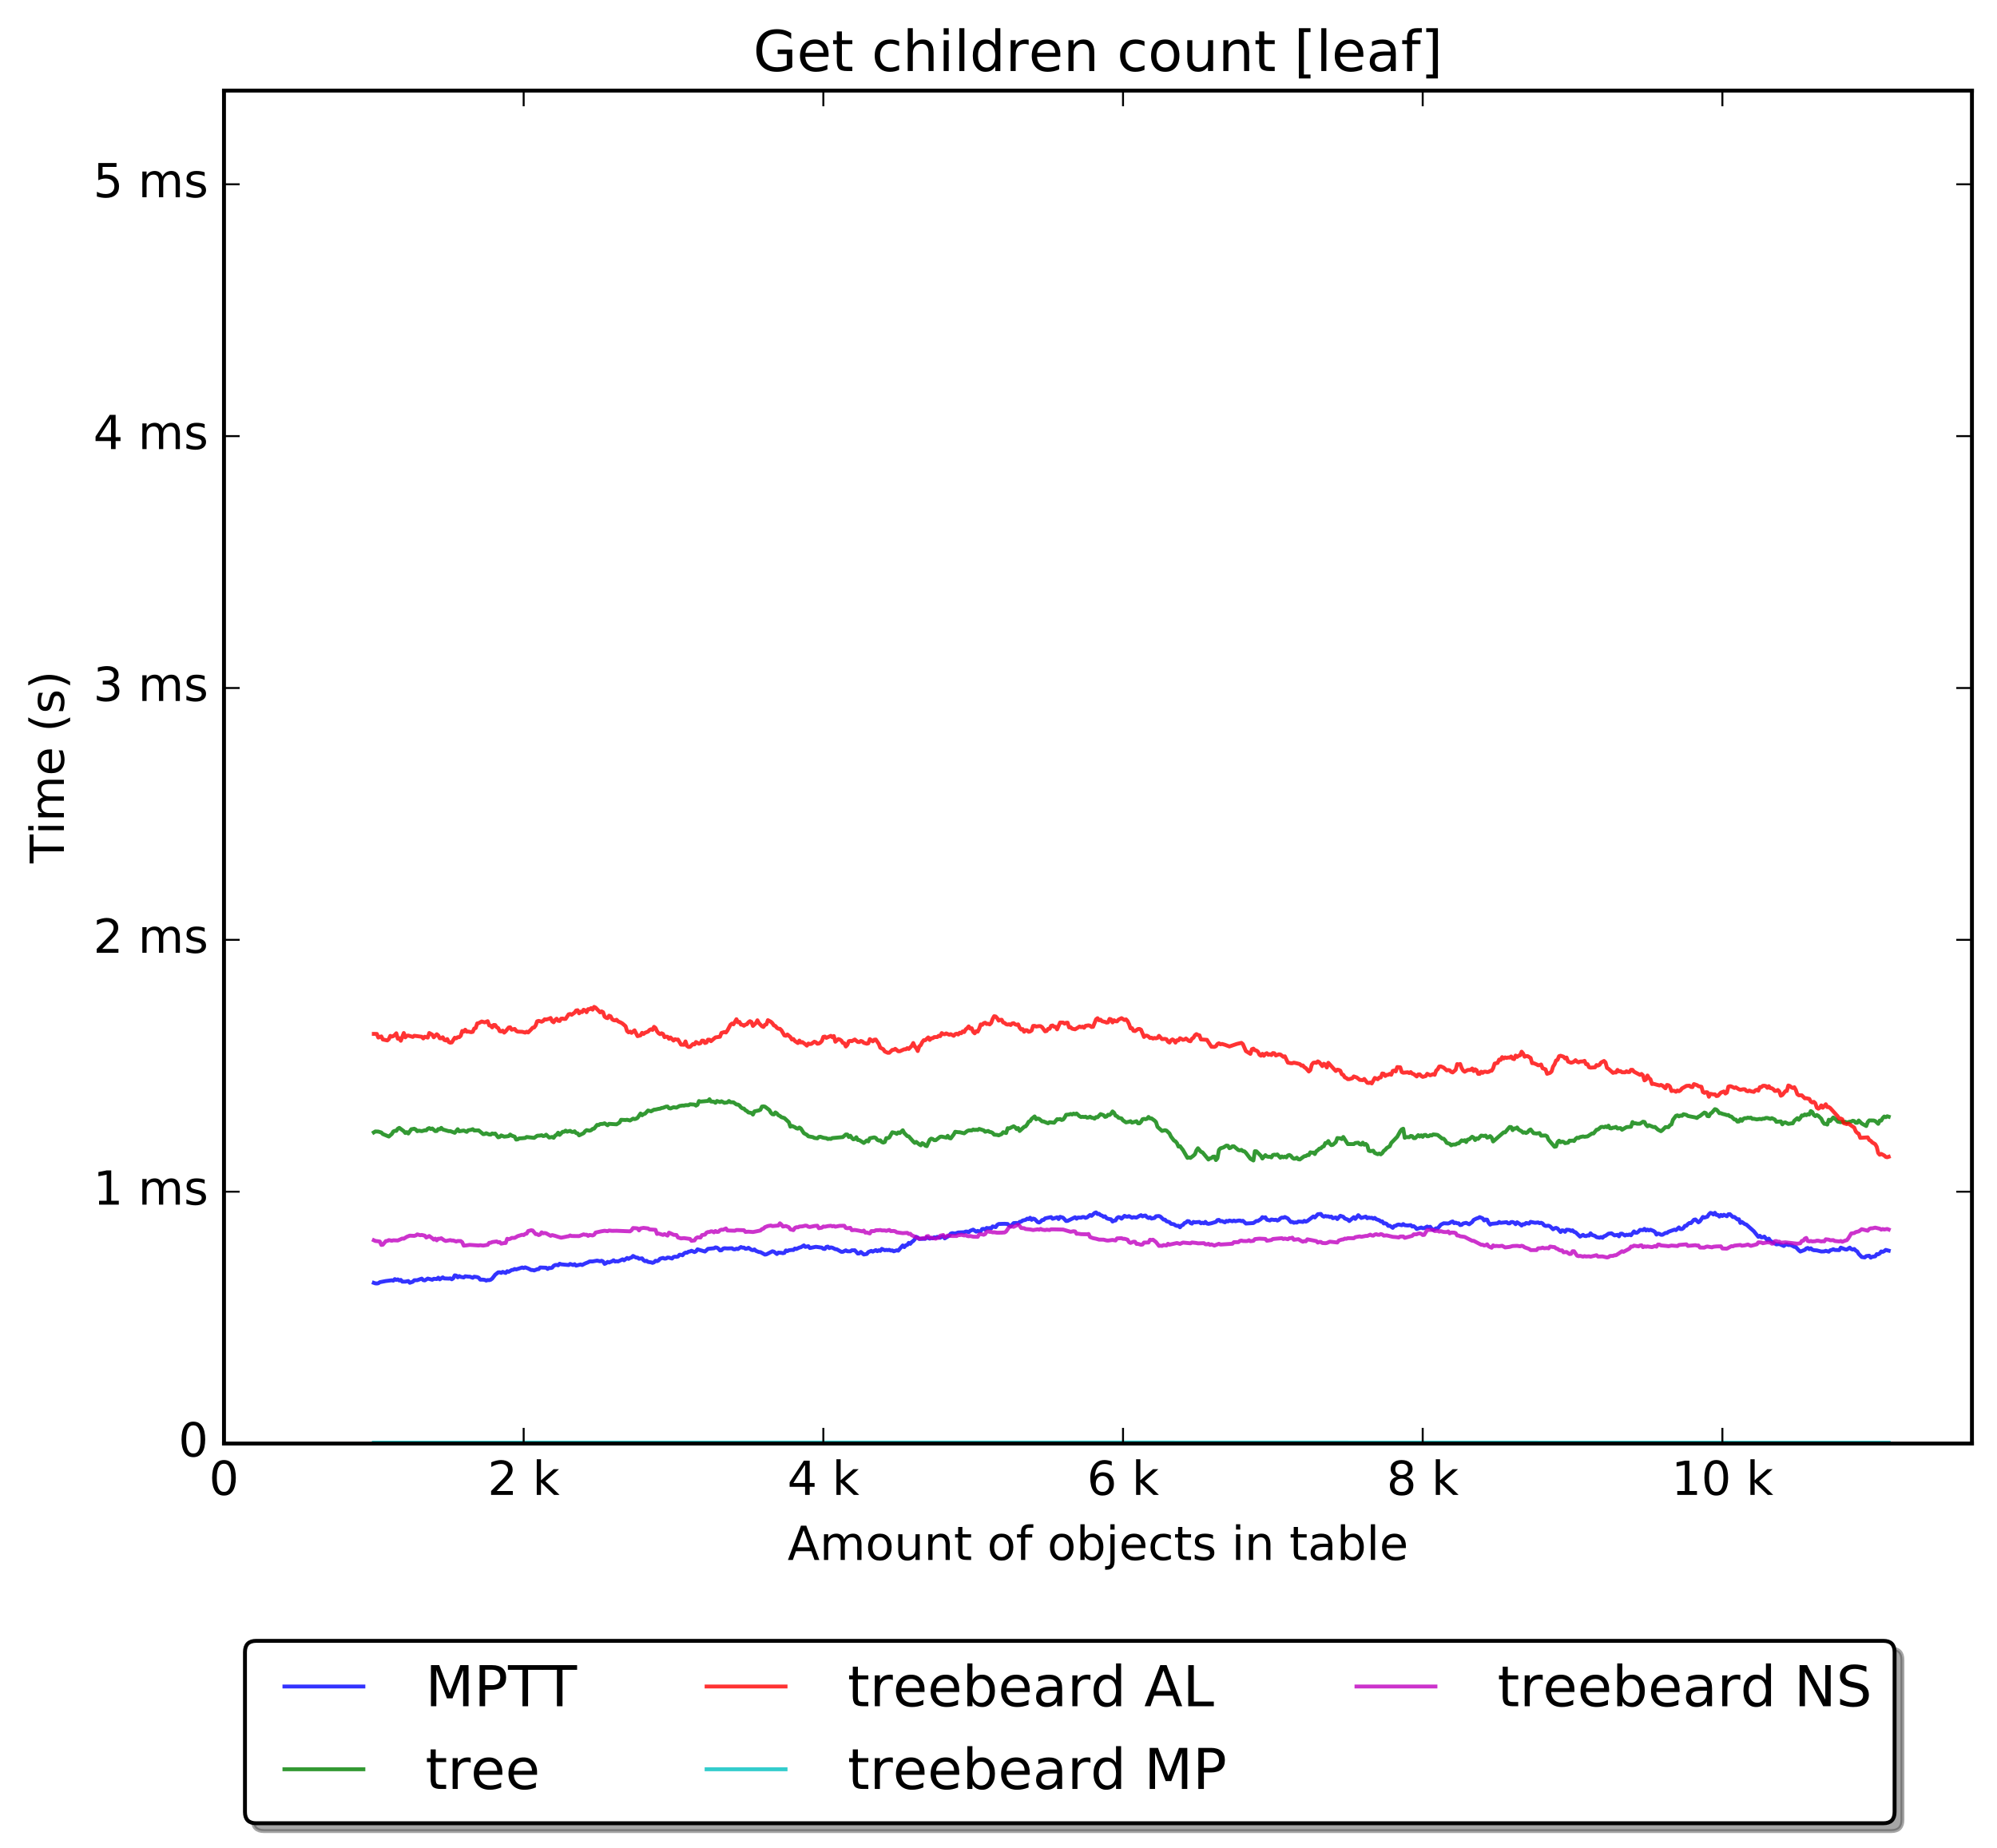 <?xml version="1.0" encoding="utf-8" standalone="no"?>
<!DOCTYPE svg PUBLIC "-//W3C//DTD SVG 1.1//EN"
  "http://www.w3.org/Graphics/SVG/1.1/DTD/svg11.dtd">
<!-- Created with matplotlib (http://matplotlib.org/) -->
<svg height="472pt" version="1.1" viewBox="0 0 510 472" width="510pt" xmlns="http://www.w3.org/2000/svg" xmlns:xlink="http://www.w3.org/1999/xlink">
 <defs>
  <style type="text/css">
*{stroke-linecap:butt;stroke-linejoin:round;stroke-miterlimit:100000;}
  </style>
 </defs>
 <g id="figure_1">
  <g id="patch_1">
   <path d="M 0 472.935 
L 510.803 472.935 
L 510.803 0 
L 0 0 
z
" style="fill:#ffffff;"/>
  </g>
  <g id="axes_1">
   <g id="patch_2">
    <path d="M 57.203 368.742 
L 503.603 368.742 
L 503.603 23.142 
L 57.203 23.142 
z
" style="fill:#ffffff;"/>
   </g>
   <g id="line2d_1">
    <path clip-path="url(#p49af39bd4d)" d="M 95.469 327.689 
L 95.852 327.823 
L 96.235 327.851 
L 96.617 327.793 
L 97 327.525 
L 98.531 327.227 
L 100.061 327.038 
L 100.444 327.134 
L 100.827 326.739 
L 101.209 326.936 
L 101.592 326.81 
L 101.975 327.092 
L 102.357 326.94 
L 102.74 327.381 
L 103.505 327.387 
L 104.271 327.23 
L 104.653 327.67 
L 105.419 327.412 
L 105.801 327.025 
L 106.567 327.018 
L 107.332 326.736 
L 107.715 326.615 
L 108.097 326.995 
L 108.48 327.062 
L 109.245 326.595 
L 110.393 326.905 
L 110.776 326.657 
L 111.541 326.72 
L 111.924 326.379 
L 112.307 326.796 
L 113.072 326.296 
L 113.455 326.566 
L 114.603 326.605 
L 114.985 326.544 
L 115.368 326.782 
L 115.751 326.529 
L 116.133 325.782 
L 116.516 325.843 
L 116.899 326.284 
L 117.281 325.966 
L 117.664 326.17 
L 118.429 326.311 
L 118.812 326.015 
L 119.577 326.107 
L 119.96 326.108 
L 120.725 326.4 
L 121.108 326.121 
L 121.873 326.23 
L 122.256 326.384 
L 122.639 326.875 
L 123.404 326.876 
L 123.787 326.939 
L 124.169 327.115 
L 124.552 326.972 
L 124.935 327.002 
L 125.317 326.896 
L 125.7 326.604 
L 126.465 325.615 
L 127.231 325.011 
L 127.613 324.995 
L 127.996 325.147 
L 128.379 324.891 
L 129.144 325.164 
L 129.527 324.717 
L 129.909 324.876 
L 130.675 324.412 
L 131.057 324.374 
L 131.44 324.153 
L 131.823 324.266 
L 133.353 323.77 
L 133.736 323.907 
L 134.119 323.734 
L 134.884 324.024 
L 135.649 324.416 
L 136.032 324.413 
L 136.415 324.528 
L 137.18 324.219 
L 137.563 324.188 
L 137.945 323.77 
L 139.476 323.832 
L 139.859 324.142 
L 140.241 323.866 
L 140.624 323.922 
L 141.007 323.813 
L 141.389 323.354 
L 141.772 323.146 
L 142.155 323.109 
L 142.537 323.21 
L 142.92 322.81 
L 143.303 322.961 
L 145.216 323.146 
L 145.599 322.864 
L 146.364 323.146 
L 146.747 322.927 
L 147.129 323.298 
L 148.277 322.989 
L 148.66 323.143 
L 149.425 322.743 
L 150.191 322.443 
L 150.573 322.219 
L 151.339 322.227 
L 152.487 322.012 
L 153.252 322.187 
L 153.635 322.05 
L 154.017 322.241 
L 154.4 322.844 
L 154.783 322.681 
L 155.165 322.334 
L 155.548 322.491 
L 156.313 322.174 
L 156.696 321.925 
L 157.079 322.24 
L 157.461 322.166 
L 157.844 322.23 
L 158.992 321.683 
L 159.375 321.939 
L 160.14 321.339 
L 160.523 321.573 
L 160.905 321.332 
L 161.288 321.223 
L 161.671 320.823 
L 162.436 321.24 
L 162.819 321.253 
L 163.201 321.537 
L 163.967 321.429 
L 164.349 321.917 
L 164.732 322.155 
L 165.115 322.053 
L 165.497 322.345 
L 166.263 322.454 
L 166.645 322.59 
L 167.028 322.441 
L 167.411 322.045 
L 167.793 322.155 
L 168.176 321.983 
L 168.559 321.537 
L 169.324 321.321 
L 169.707 321.513 
L 170.089 321.479 
L 170.472 321.233 
L 170.855 321.254 
L 171.62 321.487 
L 172.003 321.096 
L 172.385 320.996 
L 172.768 321.06 
L 173.151 320.968 
L 173.533 320.517 
L 173.916 320.526 
L 174.299 320.649 
L 174.681 320.189 
L 175.064 319.971 
L 175.447 320.011 
L 175.829 319.73 
L 176.212 319.674 
L 176.595 319.497 
L 177.36 319.829 
L 177.743 319.646 
L 178.125 319.127 
L 180.039 319.695 
L 180.804 319.004 
L 182.335 318.859 
L 182.717 318.644 
L 183.1 318.701 
L 183.483 318.965 
L 183.865 319.408 
L 184.248 319.371 
L 184.631 318.967 
L 185.013 318.851 
L 185.779 318.91 
L 186.927 318.853 
L 187.309 319.102 
L 187.692 319.137 
L 188.075 318.962 
L 188.457 319.058 
L 189.223 318.544 
L 189.605 318.706 
L 189.988 318.697 
L 190.371 318.981 
L 190.753 318.956 
L 191.136 318.732 
L 191.901 319.259 
L 192.284 319.352 
L 192.667 319.153 
L 193.049 319.518 
L 193.815 319.82 
L 194.197 319.84 
L 195.345 320.473 
L 195.728 320.412 
L 197.259 319.628 
L 197.641 319.726 
L 198.407 320.323 
L 198.789 319.961 
L 199.555 320.028 
L 199.937 320.12 
L 200.32 320.034 
L 200.703 319.412 
L 201.085 319.586 
L 201.468 319.375 
L 202.233 319.283 
L 202.616 319.312 
L 202.999 318.925 
L 203.381 319.045 
L 204.147 318.681 
L 204.529 318.601 
L 205.295 318.127 
L 205.677 318.512 
L 206.443 318.331 
L 206.825 318.799 
L 208.356 318.482 
L 209.887 318.698 
L 210.269 318.994 
L 210.652 319.035 
L 211.035 318.519 
L 211.417 318.435 
L 211.8 318.82 
L 212.183 318.644 
L 212.565 318.712 
L 213.331 319.1 
L 213.713 319.125 
L 214.861 319.773 
L 215.244 319.763 
L 216.009 319.387 
L 216.392 319.626 
L 217.157 319.642 
L 217.54 319.376 
L 218.305 319.371 
L 219.071 320.212 
L 219.453 320.155 
L 219.836 319.803 
L 220.601 320.449 
L 221.367 320.31 
L 221.749 319.83 
L 222.515 319.517 
L 222.897 319.718 
L 223.663 319.327 
L 224.045 319.606 
L 224.428 319.368 
L 224.811 319.524 
L 225.193 319.013 
L 225.959 319.361 
L 226.341 319.282 
L 226.724 319.339 
L 227.107 319.256 
L 227.489 319.445 
L 227.872 319.406 
L 228.255 319.63 
L 229.02 319.372 
L 229.403 319.469 
L 230.168 318.559 
L 230.551 318.137 
L 230.933 318.565 
L 231.316 318.114 
L 231.699 318.006 
L 232.081 317.479 
L 232.464 317.727 
L 232.847 317.259 
L 233.229 317.001 
L 233.612 316.56 
L 233.995 315.941 
L 234.377 316.124 
L 234.76 316.478 
L 236.291 316.439 
L 236.673 316.086 
L 237.439 316.394 
L 237.821 316.235 
L 238.204 316.318 
L 238.587 316.051 
L 238.969 316.18 
L 239.352 315.943 
L 240.117 316.178 
L 240.5 315.885 
L 240.883 315.8 
L 241.265 316.329 
L 242.413 315.651 
L 242.796 315.123 
L 243.179 314.994 
L 243.944 315.113 
L 244.709 314.823 
L 246.24 314.768 
L 246.623 314.589 
L 247.005 314.602 
L 247.388 314.759 
L 247.771 314.393 
L 248.536 314.098 
L 249.301 314.623 
L 249.684 314.424 
L 250.067 314.545 
L 250.449 314.502 
L 250.832 313.939 
L 251.215 313.898 
L 251.597 314.086 
L 251.98 313.662 
L 252.363 313.764 
L 252.745 313.681 
L 253.128 313.779 
L 253.511 313.271 
L 254.276 313.463 
L 254.659 312.899 
L 255.041 312.654 
L 256.572 312.605 
L 257.337 312.655 
L 257.72 313.058 
L 258.103 313.224 
L 258.868 312.43 
L 259.633 312.381 
L 260.016 312.591 
L 260.399 312.109 
L 260.781 312.064 
L 261.164 311.767 
L 261.929 311.599 
L 262.312 311.297 
L 262.695 311.421 
L 263.077 311.068 
L 263.46 311.592 
L 263.843 311.282 
L 264.225 311.374 
L 264.991 312.161 
L 265.373 312.283 
L 265.756 312.053 
L 266.139 311.646 
L 266.521 311.615 
L 266.904 311.226 
L 268.435 310.898 
L 268.817 311.324 
L 269.965 310.953 
L 270.348 311.394 
L 270.731 310.83 
L 271.496 311.058 
L 272.261 311.893 
L 272.644 311.869 
L 274.557 310.934 
L 274.94 311.299 
L 275.323 311.014 
L 276.088 311.052 
L 276.471 310.874 
L 276.853 310.89 
L 277.236 311.099 
L 277.619 310.972 
L 278.384 310.357 
L 278.767 310.576 
L 279.532 309.849 
L 279.915 309.698 
L 280.297 310.112 
L 280.68 310.059 
L 281.063 310.393 
L 281.445 310.518 
L 281.828 310.819 
L 282.211 310.697 
L 282.593 311.175 
L 282.976 311.329 
L 283.741 311.464 
L 284.124 312.026 
L 284.507 311.808 
L 284.889 311.753 
L 285.272 311.108 
L 285.655 310.898 
L 286.037 310.999 
L 286.42 311.297 
L 287.185 310.574 
L 287.568 310.763 
L 287.951 310.792 
L 288.333 310.643 
L 289.099 311.067 
L 289.481 310.904 
L 290.247 311.031 
L 291.012 310.578 
L 291.395 310.403 
L 291.777 310.712 
L 292.16 310.538 
L 292.543 310.497 
L 292.925 310.911 
L 293.308 311.13 
L 293.691 310.936 
L 294.073 311.269 
L 294.839 311.113 
L 295.221 310.685 
L 295.987 310.619 
L 296.369 310.789 
L 297.135 311.529 
L 297.517 311.55 
L 297.9 311.964 
L 298.665 312.182 
L 299.048 312.611 
L 299.813 312.723 
L 300.196 313.025 
L 300.579 313.145 
L 300.961 313.109 
L 301.344 313.504 
L 301.727 313.042 
L 302.109 312.896 
L 302.492 312.414 
L 302.875 312.283 
L 303.257 311.917 
L 303.64 311.966 
L 304.023 312.42 
L 304.405 312.565 
L 304.788 312.128 
L 305.171 312.243 
L 306.319 312.133 
L 306.701 312.483 
L 307.084 312.332 
L 307.467 312.473 
L 307.849 312.117 
L 308.232 312.533 
L 308.615 312.62 
L 309.38 312.464 
L 310.528 312.119 
L 310.911 311.671 
L 311.293 311.608 
L 311.676 311.949 
L 312.059 311.905 
L 312.824 312.233 
L 313.207 311.867 
L 313.589 312 
L 313.972 311.766 
L 314.737 311.968 
L 315.12 311.783 
L 315.503 311.958 
L 316.268 311.784 
L 316.651 311.77 
L 317.033 311.928 
L 317.416 311.838 
L 318.181 312.544 
L 318.947 312.488 
L 320.095 312.419 
L 320.86 311.891 
L 321.243 311.896 
L 322.008 311.405 
L 322.391 310.909 
L 322.773 311.095 
L 323.156 310.942 
L 323.539 311.562 
L 324.304 311.762 
L 324.687 311.509 
L 325.452 311.628 
L 325.835 311.568 
L 326.217 311.776 
L 326.6 311.609 
L 326.983 311.221 
L 327.365 311.026 
L 327.748 311.062 
L 328.131 310.875 
L 328.896 311.25 
L 329.661 312.166 
L 330.044 312.121 
L 330.427 312.339 
L 330.809 312.249 
L 331.192 312.296 
L 331.575 312.025 
L 332.34 312.074 
L 332.723 312.141 
L 333.105 311.846 
L 333.488 312.065 
L 333.871 311.902 
L 335.401 310.735 
L 335.784 310.998 
L 336.549 310.157 
L 337.315 310.087 
L 337.697 310.573 
L 338.08 310.788 
L 338.463 310.617 
L 338.845 310.718 
L 339.228 310.693 
L 339.611 310.883 
L 339.993 310.763 
L 340.376 311.183 
L 341.141 310.986 
L 341.524 311.397 
L 342.289 310.566 
L 343.055 310.821 
L 343.437 311.255 
L 344.203 311.534 
L 344.585 311.904 
L 345.733 310.917 
L 346.116 311.356 
L 346.881 310.405 
L 347.647 311.12 
L 348.795 310.765 
L 349.177 311.191 
L 349.56 311.022 
L 349.943 311.115 
L 350.325 311.069 
L 350.708 311.299 
L 351.091 311.099 
L 351.473 311.447 
L 352.239 311.706 
L 352.621 312.012 
L 353.004 311.997 
L 353.387 312.525 
L 353.769 312.477 
L 354.152 312.642 
L 354.535 313.146 
L 354.917 313.095 
L 355.683 313.641 
L 356.065 313.182 
L 356.448 313.131 
L 356.831 312.873 
L 357.213 312.785 
L 357.979 312.977 
L 358.361 312.677 
L 358.744 312.971 
L 359.509 313.045 
L 360.275 312.943 
L 360.657 313.307 
L 361.04 313.216 
L 361.423 313.496 
L 361.805 313.936 
L 362.953 313.559 
L 363.336 313.746 
L 363.719 313.72 
L 364.484 313.311 
L 364.867 313.48 
L 365.249 313.366 
L 365.632 313.885 
L 366.015 314.161 
L 366.78 313.755 
L 367.163 313.816 
L 367.928 312.866 
L 368.693 312.471 
L 369.841 312.532 
L 370.224 312.392 
L 370.607 312.129 
L 370.989 312.011 
L 371.372 312.442 
L 371.755 312.315 
L 372.137 312.483 
L 372.52 312.48 
L 372.903 312.934 
L 373.285 312.871 
L 373.668 312.524 
L 374.433 312.366 
L 375.199 312.731 
L 375.964 312.171 
L 376.347 311.614 
L 377.112 311.241 
L 377.495 311.141 
L 377.877 310.904 
L 378.643 311.214 
L 379.025 311.754 
L 379.408 311.522 
L 379.791 311.553 
L 380.173 312.372 
L 380.556 312.822 
L 380.939 312.611 
L 382.469 312.474 
L 382.852 312.142 
L 383.235 312.365 
L 384.765 312.196 
L 385.148 312.482 
L 385.531 312.502 
L 385.913 312.171 
L 386.296 312.154 
L 386.679 312.326 
L 387.061 312.707 
L 387.444 312.214 
L 388.209 312.706 
L 388.592 313.052 
L 388.975 312.707 
L 389.357 312.737 
L 389.74 312.398 
L 390.505 312.556 
L 390.888 312.11 
L 392.036 312.354 
L 392.801 312.258 
L 393.184 312.452 
L 393.567 312.343 
L 393.949 312.513 
L 394.332 312.994 
L 394.715 313.162 
L 395.48 313.091 
L 395.863 313.261 
L 396.628 314.011 
L 397.011 313.752 
L 397.393 313.648 
L 397.776 313.817 
L 398.541 314.709 
L 398.924 314.273 
L 399.307 314.343 
L 399.689 314.649 
L 400.072 314.12 
L 400.837 314.181 
L 401.22 314.428 
L 401.603 314.273 
L 401.985 314.673 
L 402.368 314.766 
L 403.516 315.881 
L 404.281 315.434 
L 404.664 315.699 
L 405.047 315.757 
L 405.429 315.57 
L 405.812 315.618 
L 406.195 315.037 
L 406.577 315.459 
L 407.343 315.702 
L 407.725 316.021 
L 408.491 316.161 
L 408.873 315.995 
L 409.256 316.178 
L 409.639 315.788 
L 410.021 315.676 
L 410.787 315.128 
L 411.552 315.04 
L 412.317 315.573 
L 413.083 315.431 
L 413.465 315.816 
L 413.848 315.153 
L 414.231 315.127 
L 414.996 315.608 
L 415.379 315.399 
L 415.761 315.483 
L 416.144 315.337 
L 416.527 315.536 
L 417.292 314.553 
L 417.675 314.888 
L 418.057 314.889 
L 418.44 314.604 
L 418.823 314.168 
L 419.588 314.227 
L 419.971 313.9 
L 420.353 314.31 
L 420.736 314.092 
L 421.119 314.285 
L 421.501 314.12 
L 422.267 314.426 
L 422.649 314.683 
L 423.032 315.363 
L 423.415 315.098 
L 423.797 315.174 
L 424.18 315.413 
L 424.563 315.411 
L 425.328 314.939 
L 425.711 314.954 
L 426.093 314.645 
L 427.624 314.101 
L 428.007 314.231 
L 428.772 313.531 
L 429.155 313.952 
L 429.537 313.951 
L 429.92 313.687 
L 430.303 313.134 
L 430.685 313.105 
L 431.068 312.658 
L 431.451 312.394 
L 431.833 312.442 
L 432.599 311.583 
L 432.981 311.496 
L 433.747 312.236 
L 434.129 311.97 
L 434.895 310.857 
L 435.277 311.027 
L 436.043 310.788 
L 436.425 310.192 
L 436.808 309.824 
L 437.191 309.923 
L 437.573 310.224 
L 437.956 309.803 
L 438.339 310.338 
L 438.721 310.351 
L 439.104 310.761 
L 439.487 310.345 
L 439.869 310.612 
L 440.252 310.304 
L 441.017 310.678 
L 441.4 310.165 
L 441.783 310.142 
L 442.548 310.883 
L 442.931 310.85 
L 443.696 311.483 
L 444.079 311.442 
L 444.461 312.393 
L 444.844 312.136 
L 445.609 312.69 
L 445.992 312.807 
L 447.905 314.512 
L 449.053 315.946 
L 449.436 315.681 
L 449.819 316.073 
L 450.201 316.046 
L 450.584 315.876 
L 451.349 316.8 
L 451.732 316.397 
L 452.115 316.96 
L 453.645 317.864 
L 454.411 317.769 
L 455.559 318.274 
L 455.941 317.967 
L 456.324 317.839 
L 456.707 318.039 
L 457.089 318.007 
L 457.472 318.09 
L 458.237 318.495 
L 458.62 318.555 
L 459.385 319.383 
L 459.768 319.701 
L 460.916 319.266 
L 461.299 318.898 
L 461.681 318.78 
L 462.064 319.083 
L 462.447 318.869 
L 462.829 319.216 
L 463.212 319.35 
L 463.977 319.398 
L 465.125 319.689 
L 465.891 319.657 
L 466.273 319.502 
L 467.039 319.736 
L 467.421 319.366 
L 467.804 319.292 
L 468.187 319.099 
L 468.569 319.292 
L 469.717 319.336 
L 470.1 318.699 
L 471.248 319.144 
L 471.631 319.189 
L 472.396 318.696 
L 472.779 319.063 
L 473.161 319.191 
L 473.544 319.041 
L 473.927 319.45 
L 474.309 319.668 
L 474.692 320.31 
L 475.457 321.095 
L 476.223 321.204 
L 476.605 320.865 
L 477.371 320.761 
L 477.753 321.255 
L 478.136 321.033 
L 478.901 320.918 
L 479.284 320.36 
L 479.667 320.405 
L 480.049 320.184 
L 480.432 319.677 
L 480.815 319.776 
L 481.197 319.599 
L 481.58 319.275 
L 482.345 319.474 
L 482.345 319.474 
" style="fill:none;opacity:0.8;stroke:#0000ff;stroke-linecap:square;"/>
   </g>
   <g id="line2d_2">
    <path clip-path="url(#p49af39bd4d)" d="M 95.469 289.261 
L 95.852 289.02 
L 96.617 289.052 
L 97.383 289.286 
L 97.765 289.68 
L 99.296 290.32 
L 100.061 289.663 
L 100.444 289.034 
L 100.827 288.862 
L 101.209 288.87 
L 101.592 288.322 
L 101.975 288.101 
L 103.123 288.953 
L 103.505 289.415 
L 103.888 289.194 
L 104.271 289.544 
L 105.036 288.463 
L 105.801 288.328 
L 106.184 288.543 
L 106.567 288.957 
L 106.949 288.813 
L 107.715 288.945 
L 108.48 288.722 
L 108.863 288.733 
L 109.245 288.314 
L 109.628 288.166 
L 110.011 288.394 
L 110.393 288.265 
L 111.159 288.932 
L 111.541 288.894 
L 111.924 288.41 
L 112.307 288.469 
L 112.689 288.106 
L 113.072 288.508 
L 114.603 288.953 
L 114.985 288.929 
L 116.133 289.367 
L 116.899 288.445 
L 117.281 288.982 
L 118.429 288.78 
L 119.195 289.124 
L 119.577 288.726 
L 120.343 288.592 
L 120.725 288.442 
L 121.108 288.771 
L 122.256 288.753 
L 123.021 289.391 
L 123.404 289.707 
L 123.787 289.663 
L 124.169 289.471 
L 124.935 289.805 
L 125.317 289.821 
L 125.7 289.532 
L 126.083 289.645 
L 126.465 289.555 
L 127.231 290.513 
L 127.613 290.413 
L 127.996 290.032 
L 128.761 290.35 
L 129.527 290.261 
L 129.909 290.198 
L 130.292 289.81 
L 130.675 290.081 
L 131.44 290.358 
L 131.823 291.091 
L 132.205 291.043 
L 132.588 290.791 
L 133.353 290.75 
L 134.119 290.681 
L 134.501 290.433 
L 136.415 290.661 
L 137.18 290.121 
L 137.945 290.063 
L 138.328 289.982 
L 138.711 290.193 
L 139.093 290.129 
L 139.476 289.847 
L 140.241 290.574 
L 141.007 290.431 
L 141.389 290.641 
L 141.772 290.083 
L 142.155 289.864 
L 142.537 289.345 
L 142.92 289.887 
L 143.685 289.112 
L 144.068 289.092 
L 144.451 288.813 
L 144.833 289.079 
L 145.599 288.863 
L 145.981 289.116 
L 146.364 289.156 
L 146.747 288.977 
L 147.129 289.43 
L 147.512 289.509 
L 147.895 290.017 
L 149.043 289.461 
L 149.425 288.967 
L 149.808 288.68 
L 150.573 288.834 
L 150.956 288.699 
L 151.339 288.374 
L 151.721 288.29 
L 152.487 287.346 
L 152.869 287.392 
L 153.252 287.134 
L 154.017 287.076 
L 154.4 286.934 
L 155.165 287.434 
L 155.548 287.074 
L 157.461 287.199 
L 158.227 286.734 
L 158.609 286.042 
L 159.757 286.099 
L 160.14 286.03 
L 160.905 286.226 
L 161.671 285.741 
L 162.053 285.865 
L 162.436 285.766 
L 162.819 285.547 
L 163.584 284.439 
L 163.967 284.882 
L 164.349 284.587 
L 164.732 284.483 
L 165.497 283.665 
L 166.263 283.88 
L 167.028 283.454 
L 167.411 283.428 
L 168.176 283.249 
L 168.559 283.206 
L 168.941 283.033 
L 169.324 282.981 
L 170.089 282.678 
L 170.472 282.651 
L 170.855 283.075 
L 171.237 283.148 
L 172.003 282.831 
L 172.768 282.935 
L 173.533 282.514 
L 174.299 282.393 
L 174.681 282.426 
L 175.064 282.304 
L 175.829 282.315 
L 176.212 282.081 
L 177.36 282.157 
L 177.743 282.42 
L 178.125 282.201 
L 178.508 281.253 
L 178.891 281.398 
L 180.804 281.222 
L 181.187 280.793 
L 181.569 281.371 
L 182.335 281.429 
L 182.717 281.697 
L 183.1 281.237 
L 183.865 281.517 
L 184.248 281.309 
L 185.013 281.712 
L 185.779 281.588 
L 186.161 281.244 
L 186.544 281.547 
L 187.309 281.575 
L 188.075 282.129 
L 188.457 282.154 
L 188.84 282.37 
L 189.223 282.855 
L 189.605 283.126 
L 189.988 283.18 
L 190.371 283.612 
L 190.753 283.813 
L 191.136 284.165 
L 191.901 284.292 
L 192.284 284.706 
L 192.667 283.893 
L 193.815 283.643 
L 194.197 283.477 
L 194.58 282.665 
L 194.963 282.613 
L 195.345 282.683 
L 196.493 283.553 
L 196.876 284.252 
L 197.259 284.614 
L 197.641 284.671 
L 198.024 284.17 
L 198.407 284.421 
L 198.789 284.878 
L 199.172 285.06 
L 199.555 285.369 
L 200.32 285.6 
L 201.468 286.667 
L 201.851 287.799 
L 202.233 287.603 
L 202.999 287.938 
L 203.381 288.212 
L 203.764 288.299 
L 204.147 288.019 
L 204.529 288.276 
L 205.295 289.464 
L 206.06 289.87 
L 206.443 290.262 
L 207.591 290.463 
L 207.973 290.675 
L 208.739 290.784 
L 209.121 290.422 
L 209.504 290.367 
L 210.269 290.631 
L 211.035 290.742 
L 211.417 290.947 
L 211.8 290.875 
L 212.183 290.925 
L 212.565 290.711 
L 215.244 290.461 
L 216.009 289.794 
L 216.392 289.801 
L 216.775 290.43 
L 217.157 290.117 
L 217.54 290.671 
L 217.923 291.027 
L 218.305 290.94 
L 218.688 290.5 
L 219.071 291.208 
L 219.453 291.22 
L 220.601 291.958 
L 221.367 291.316 
L 221.749 291.571 
L 222.132 290.755 
L 223.28 290.531 
L 223.663 290.677 
L 224.045 291.167 
L 224.428 291.343 
L 224.811 291.286 
L 225.193 291.714 
L 225.576 291.861 
L 225.959 291.719 
L 226.341 290.719 
L 226.724 290.744 
L 227.107 290.555 
L 227.872 289.231 
L 228.637 289.408 
L 229.02 289.632 
L 229.403 289.258 
L 229.785 289.438 
L 230.551 288.714 
L 230.933 289.418 
L 231.699 290.201 
L 232.081 290.287 
L 233.229 291.592 
L 233.612 291.939 
L 233.995 291.687 
L 234.76 292.324 
L 235.143 292.551 
L 235.525 292.01 
L 235.908 292.199 
L 236.291 292.642 
L 236.673 292.781 
L 237.439 291.118 
L 237.821 290.852 
L 238.204 290.961 
L 238.587 291.244 
L 238.969 291.247 
L 240.117 290.37 
L 240.5 290.333 
L 241.648 290.585 
L 242.031 290.135 
L 242.413 290.684 
L 242.796 290.793 
L 243.561 289.781 
L 243.944 289.104 
L 244.709 289.212 
L 245.092 289.217 
L 246.24 289.499 
L 247.005 288.918 
L 247.388 288.75 
L 248.153 288.766 
L 248.536 288.523 
L 248.919 288.646 
L 249.301 288.58 
L 249.684 288.646 
L 250.067 288.372 
L 251.215 288.74 
L 251.597 289.093 
L 252.363 288.891 
L 252.745 289.151 
L 253.128 289.2 
L 253.511 289.414 
L 253.893 289.839 
L 254.659 289.899 
L 255.041 290.012 
L 255.807 289.682 
L 256.189 289.209 
L 256.955 289.427 
L 257.337 288.183 
L 257.72 288.256 
L 258.868 287.695 
L 259.251 287.946 
L 259.633 288.428 
L 260.016 288.15 
L 260.399 288.899 
L 261.547 287.846 
L 261.929 287.723 
L 262.312 287.24 
L 262.695 286.541 
L 263.077 286.381 
L 263.46 285.804 
L 264.225 285.185 
L 264.608 285.903 
L 264.991 285.708 
L 265.373 285.789 
L 266.139 286.442 
L 266.521 286.464 
L 267.669 286.939 
L 268.052 286.654 
L 269.2 286.796 
L 269.965 285.892 
L 270.348 285.93 
L 270.731 285.847 
L 271.113 286.098 
L 271.496 285.973 
L 271.879 285.496 
L 272.261 284.765 
L 273.027 284.695 
L 273.409 284.551 
L 273.792 284.691 
L 274.175 284.461 
L 274.557 284.622 
L 274.94 284.435 
L 275.705 285.136 
L 276.088 285.34 
L 276.471 285.265 
L 276.853 285.328 
L 277.236 285.248 
L 277.619 285.499 
L 278.001 285.445 
L 278.384 285.249 
L 278.767 285.502 
L 279.149 285.552 
L 279.532 285.748 
L 279.915 285.357 
L 280.297 285.394 
L 281.063 284.591 
L 281.828 284.865 
L 282.211 285.297 
L 282.593 285.19 
L 282.976 284.751 
L 283.359 284.825 
L 283.741 284.484 
L 284.124 283.911 
L 284.507 284.238 
L 284.889 284.982 
L 285.272 285.124 
L 285.655 285.531 
L 286.42 285.696 
L 286.803 286.2 
L 287.568 286.706 
L 288.333 286.539 
L 288.716 286.401 
L 289.099 286.764 
L 290.247 286.411 
L 290.629 286.946 
L 291.012 286.94 
L 291.395 286.56 
L 291.777 285.901 
L 292.16 285.808 
L 292.543 285.894 
L 292.925 285.776 
L 293.308 285.319 
L 293.691 285.684 
L 294.073 285.687 
L 294.839 286.23 
L 295.221 286.616 
L 295.604 287.839 
L 296.752 288.885 
L 297.517 288.699 
L 297.9 288.802 
L 298.665 289.532 
L 299.048 290.333 
L 299.813 291.338 
L 300.196 291.54 
L 300.579 292.007 
L 300.961 292.879 
L 301.344 292.779 
L 302.109 293.77 
L 303.257 295.768 
L 303.64 295.659 
L 304.023 295.78 
L 304.788 295.203 
L 305.171 294.829 
L 305.553 293.84 
L 305.936 293.31 
L 306.701 294.223 
L 307.084 294.348 
L 308.615 296.188 
L 308.997 295.894 
L 309.38 295.824 
L 309.763 295.47 
L 310.145 295.442 
L 310.528 296.324 
L 310.911 295.875 
L 311.293 293.763 
L 311.676 293.334 
L 312.441 293.101 
L 313.207 292.631 
L 313.589 292.681 
L 313.972 293.296 
L 314.355 293.147 
L 314.737 292.816 
L 315.12 292.82 
L 316.268 293.782 
L 316.651 293.853 
L 317.033 293.721 
L 317.416 294.041 
L 317.799 294.103 
L 318.181 294.465 
L 319.329 295.992 
L 320.095 296.431 
L 320.477 294.064 
L 320.86 294.092 
L 322.008 295.254 
L 322.391 295.931 
L 323.156 295.075 
L 323.539 295.406 
L 323.921 295.497 
L 324.304 295.465 
L 324.687 295.648 
L 325.069 295.045 
L 325.452 294.948 
L 325.835 295.017 
L 326.217 294.895 
L 326.983 295.73 
L 327.365 295.407 
L 327.748 295.614 
L 328.131 295.449 
L 328.513 295.647 
L 328.896 295.156 
L 329.279 295.033 
L 329.661 295.248 
L 330.044 295.729 
L 330.427 295.979 
L 330.809 295.96 
L 331.192 295.716 
L 331.575 296.126 
L 331.957 296.172 
L 332.723 295.61 
L 333.105 295.343 
L 333.488 295.306 
L 333.871 295.047 
L 334.253 295.059 
L 334.636 294.344 
L 335.019 294.449 
L 335.401 294.422 
L 335.784 294.791 
L 336.167 294.068 
L 336.549 293.809 
L 336.932 293.416 
L 337.315 293.337 
L 337.697 292.946 
L 338.08 292.802 
L 338.463 291.981 
L 338.845 291.98 
L 339.228 291.474 
L 339.611 292.13 
L 339.993 292.512 
L 340.376 292.438 
L 341.141 291.748 
L 341.524 290.711 
L 342.289 290.78 
L 342.672 290.965 
L 343.055 290.433 
L 344.203 292.237 
L 344.968 292.24 
L 345.733 292.247 
L 346.116 291.977 
L 346.881 291.889 
L 347.264 292.286 
L 347.647 292.365 
L 348.029 291.882 
L 348.412 292.41 
L 348.795 292.212 
L 349.177 292.578 
L 349.56 293.925 
L 349.943 294.061 
L 350.708 293.938 
L 351.091 294.511 
L 351.856 294.828 
L 352.239 294.662 
L 352.621 294.865 
L 353.004 294.551 
L 353.387 293.98 
L 353.769 293.703 
L 354.152 293.249 
L 354.917 292.799 
L 355.3 291.95 
L 356.831 290.374 
L 357.596 288.975 
L 357.979 288.489 
L 358.361 288.328 
L 358.744 290.637 
L 359.127 290.453 
L 359.892 290.488 
L 360.275 290.158 
L 360.657 290.241 
L 361.04 290.727 
L 361.423 290.715 
L 362.188 289.964 
L 362.571 290.301 
L 362.953 290.014 
L 363.336 290.393 
L 363.719 289.934 
L 364.101 289.906 
L 364.484 290.247 
L 364.867 290.235 
L 365.249 289.97 
L 365.632 290.043 
L 366.015 289.778 
L 366.78 289.852 
L 367.163 289.924 
L 368.311 290.848 
L 368.693 290.881 
L 369.076 291.296 
L 369.459 291.93 
L 370.224 292.176 
L 370.607 292.559 
L 370.989 292.366 
L 371.755 292.348 
L 372.137 292.081 
L 372.52 292.062 
L 373.285 291.296 
L 373.668 291.445 
L 374.051 291.257 
L 374.433 291.725 
L 374.816 291.105 
L 375.199 291.04 
L 375.964 290.37 
L 376.347 290.603 
L 376.729 291.211 
L 377.112 290.784 
L 377.495 290.906 
L 378.26 290.078 
L 379.025 290.176 
L 379.408 290.075 
L 379.791 290.598 
L 380.173 290.482 
L 380.556 290.211 
L 380.939 290.578 
L 381.321 291.577 
L 384 289.249 
L 384.383 289.258 
L 385.148 288.315 
L 385.531 287.883 
L 385.913 287.9 
L 386.296 288.681 
L 386.679 288.247 
L 387.061 288.278 
L 387.444 288.004 
L 387.827 288.553 
L 388.592 288.969 
L 388.975 289.33 
L 389.357 289.241 
L 389.74 289.421 
L 390.123 289.214 
L 390.505 288.733 
L 390.888 288.51 
L 391.653 289.463 
L 392.419 289.55 
L 393.184 289.428 
L 393.567 290.097 
L 394.715 290.048 
L 395.097 290.276 
L 395.48 291.15 
L 397.011 292.934 
L 397.393 292.852 
L 397.776 291.744 
L 398.159 291.38 
L 398.541 291.773 
L 398.924 291.616 
L 399.307 291.675 
L 399.689 292.008 
L 400.455 291.883 
L 400.837 291.352 
L 401.22 291.405 
L 401.603 291.333 
L 401.985 291.464 
L 402.368 290.94 
L 402.751 290.614 
L 403.133 290.711 
L 403.516 290.455 
L 404.281 290.295 
L 404.664 290.381 
L 405.429 290.283 
L 406.577 289.527 
L 406.96 289.54 
L 407.725 288.591 
L 408.108 288.523 
L 408.873 287.88 
L 409.256 287.848 
L 409.639 287.952 
L 410.021 287.757 
L 410.404 287.93 
L 410.787 287.546 
L 411.169 288.208 
L 411.552 288.224 
L 411.935 288.044 
L 412.317 288.032 
L 412.7 287.857 
L 413.083 288.265 
L 413.848 288.159 
L 414.231 288.586 
L 415.379 287.906 
L 416.527 287.824 
L 416.909 286.622 
L 417.292 286.978 
L 417.675 286.915 
L 418.057 287.045 
L 418.823 287.046 
L 419.588 286.529 
L 419.971 286.603 
L 420.353 287.302 
L 420.736 287.703 
L 421.119 287.428 
L 422.267 287.909 
L 422.649 287.862 
L 423.415 288.563 
L 424.18 288.957 
L 424.563 288.671 
L 425.328 287.904 
L 426.093 287.929 
L 426.476 287.432 
L 426.859 287.229 
L 427.241 286.044 
L 428.007 285.027 
L 428.389 284.907 
L 428.772 285.165 
L 429.155 284.958 
L 429.537 285.027 
L 429.92 284.617 
L 430.685 284.788 
L 431.068 285.069 
L 432.981 285.437 
L 433.364 285.583 
L 433.747 285.249 
L 434.129 285.081 
L 435.277 284.193 
L 435.66 284.327 
L 436.043 285.081 
L 436.425 285.142 
L 436.808 284.45 
L 437.191 284.221 
L 437.956 283.328 
L 438.339 283.439 
L 438.721 283.82 
L 439.104 284.359 
L 439.487 284.355 
L 439.869 284.522 
L 440.635 284.712 
L 441.017 284.855 
L 441.4 284.822 
L 441.783 285.159 
L 442.165 285.22 
L 442.931 285.961 
L 443.313 285.998 
L 443.696 286.5 
L 444.079 286.477 
L 444.461 285.894 
L 444.844 286.294 
L 445.227 285.785 
L 445.609 285.623 
L 445.992 285.646 
L 446.375 285.492 
L 446.757 285.576 
L 447.14 285.489 
L 447.523 285.805 
L 447.905 285.781 
L 448.671 285.95 
L 449.436 285.812 
L 449.819 285.898 
L 450.201 285.757 
L 450.584 285.757 
L 450.967 285.566 
L 451.349 285.57 
L 452.115 285.807 
L 452.497 285.623 
L 453.263 285.987 
L 453.645 286.56 
L 454.793 286.445 
L 455.176 287.195 
L 455.559 286.784 
L 455.941 286.703 
L 456.707 287.089 
L 457.472 286.958 
L 457.855 286.934 
L 458.237 286.273 
L 459.003 285.625 
L 459.385 286.03 
L 459.768 285.568 
L 460.151 284.93 
L 460.533 284.979 
L 460.916 284.677 
L 461.299 284.862 
L 461.681 284.609 
L 462.064 284.692 
L 462.447 283.818 
L 462.829 284.046 
L 463.212 284.802 
L 463.595 285.105 
L 463.977 284.822 
L 464.36 285.028 
L 465.125 285.768 
L 465.508 286.583 
L 465.891 287.071 
L 466.273 287.095 
L 466.656 287.261 
L 467.039 286.023 
L 467.421 286.336 
L 468.187 285.451 
L 468.952 286.049 
L 469.335 286.502 
L 470.1 286.668 
L 470.483 286.53 
L 470.865 286.634 
L 471.248 286.547 
L 471.631 286.756 
L 472.396 286.535 
L 472.779 286.491 
L 473.161 286.289 
L 473.544 286.375 
L 473.927 286.797 
L 474.309 286.802 
L 474.692 286.224 
L 475.457 286.997 
L 476.605 287.632 
L 476.988 286.638 
L 477.371 286.199 
L 478.519 286.222 
L 478.901 286.357 
L 479.667 287.069 
L 480.049 286.234 
L 480.432 286.247 
L 480.815 285.604 
L 481.197 285.212 
L 481.58 285.383 
L 481.963 285.139 
L 482.345 285.258 
L 482.345 285.258 
" style="fill:none;opacity:0.8;stroke:#008000;stroke-linecap:square;"/>
   </g>
   <g id="line2d_3">
    <path clip-path="url(#p49af39bd4d)" d="M 95.469 264.1 
L 96.235 264.103 
L 96.617 265.036 
L 97.383 264.736 
L 97.765 265.526 
L 98.913 265.768 
L 99.296 265.443 
L 99.679 264.605 
L 100.061 264.793 
L 100.444 264.661 
L 100.827 264.381 
L 101.209 263.946 
L 101.592 265.327 
L 101.975 265.197 
L 102.357 265.847 
L 103.123 263.879 
L 103.505 264.982 
L 103.888 264.582 
L 104.271 264.524 
L 105.419 264.87 
L 105.801 264.58 
L 107.715 264.829 
L 108.097 265.259 
L 108.48 264.822 
L 109.245 265.046 
L 109.628 263.873 
L 110.393 264.292 
L 110.776 264.969 
L 111.541 264.187 
L 111.924 264.498 
L 112.307 265.221 
L 112.689 265.228 
L 113.072 264.96 
L 113.455 265.633 
L 113.837 265.774 
L 114.22 265.427 
L 114.603 266.169 
L 114.985 266.341 
L 115.368 266.279 
L 116.133 265.084 
L 116.516 265.227 
L 116.899 264.937 
L 117.281 264.934 
L 117.664 264.581 
L 118.047 263.347 
L 118.429 263.521 
L 118.812 263.041 
L 119.195 263.538 
L 119.577 263.501 
L 120.343 263.66 
L 120.725 263.571 
L 121.108 262.732 
L 121.491 262.594 
L 121.873 261.427 
L 122.256 261.354 
L 123.021 260.93 
L 123.787 261.157 
L 124.552 260.858 
L 124.935 261.926 
L 125.317 261.986 
L 125.7 262.44 
L 126.083 261.82 
L 126.465 261.838 
L 126.848 262.401 
L 127.231 262.619 
L 127.613 263.398 
L 127.996 263.474 
L 128.379 263.268 
L 128.761 263.77 
L 129.144 263.422 
L 129.909 262.479 
L 130.292 262.421 
L 130.675 263.026 
L 131.44 262.827 
L 131.823 263.32 
L 132.205 263.526 
L 133.353 263.558 
L 134.119 263.768 
L 134.501 263.541 
L 134.884 263.731 
L 135.649 262.95 
L 136.032 262.526 
L 136.415 262.457 
L 136.797 261.939 
L 137.18 260.89 
L 137.563 260.775 
L 138.328 260.987 
L 138.711 260.785 
L 139.093 260.363 
L 139.476 260.438 
L 140.241 260.226 
L 140.624 260.034 
L 141.007 260.864 
L 141.389 261.132 
L 141.772 260.531 
L 142.155 260.216 
L 142.537 260.731 
L 142.92 260.803 
L 143.303 260.213 
L 143.685 260.179 
L 144.068 260.288 
L 144.451 260.262 
L 145.216 259.11 
L 145.599 259.014 
L 145.981 259.214 
L 146.747 258.665 
L 147.129 258.126 
L 147.512 258.055 
L 147.895 258.842 
L 148.277 258.431 
L 148.66 258.526 
L 149.043 257.935 
L 149.425 258.087 
L 149.808 258.557 
L 150.191 257.783 
L 150.573 257.803 
L 150.956 257.523 
L 151.339 257.905 
L 151.721 257.203 
L 152.104 257.396 
L 152.869 258.195 
L 153.252 258.603 
L 153.635 258.347 
L 154.017 258.567 
L 154.4 259.676 
L 154.783 259.969 
L 155.165 260.078 
L 155.548 259.45 
L 155.931 259.598 
L 156.313 260.34 
L 156.696 260.594 
L 157.079 260.656 
L 157.461 260.483 
L 157.844 260.895 
L 158.609 261.234 
L 158.992 261.472 
L 159.757 262.135 
L 160.14 263.373 
L 160.523 263.699 
L 160.905 263.512 
L 161.288 263.83 
L 162.053 263.191 
L 162.819 264.679 
L 163.584 264.469 
L 163.967 263.825 
L 164.349 264.119 
L 164.732 263.807 
L 165.497 263.518 
L 165.88 263.084 
L 166.263 262.919 
L 166.645 263.078 
L 167.028 262.3 
L 167.411 262.589 
L 167.793 263.422 
L 168.176 263.915 
L 168.559 264.161 
L 168.941 263.934 
L 169.324 264.115 
L 169.707 264.937 
L 170.089 264.791 
L 170.472 264.831 
L 170.855 265.353 
L 171.237 265.016 
L 172.003 265.8 
L 172.385 265.455 
L 172.768 265.574 
L 173.151 265.539 
L 173.916 266.841 
L 174.681 266.871 
L 175.064 266.022 
L 175.447 267.158 
L 175.829 267.433 
L 176.212 267.414 
L 176.977 266.684 
L 177.36 266.787 
L 177.743 266.175 
L 178.508 266.613 
L 178.891 266.47 
L 179.273 265.823 
L 179.656 265.837 
L 180.039 266.426 
L 180.421 266.299 
L 180.804 265.57 
L 181.187 265.574 
L 181.569 265.959 
L 182.717 264.991 
L 183.865 264.83 
L 184.248 263.854 
L 185.013 263.623 
L 185.396 263.738 
L 185.779 263.212 
L 186.544 261.763 
L 186.927 261.459 
L 187.309 261.659 
L 188.075 260.354 
L 188.457 261.136 
L 188.84 261.03 
L 189.223 261.732 
L 189.605 261.764 
L 189.988 262.018 
L 190.371 261.729 
L 190.753 261.629 
L 191.136 261.129 
L 191.519 260.853 
L 191.901 261.053 
L 192.284 262.061 
L 193.049 261.324 
L 193.432 260.626 
L 193.815 261.327 
L 194.58 262.14 
L 194.963 262.325 
L 195.345 261.783 
L 195.728 261.667 
L 196.111 260.594 
L 196.876 261.006 
L 197.259 261.376 
L 197.641 261.936 
L 198.024 262.075 
L 198.407 262.557 
L 198.789 262.785 
L 199.172 262.799 
L 199.555 263.17 
L 200.32 264.485 
L 200.703 264.579 
L 201.085 264.25 
L 201.851 264.91 
L 202.233 265.537 
L 202.616 265.407 
L 202.999 265.919 
L 203.764 266.43 
L 204.147 265.808 
L 204.529 266.286 
L 204.912 266.195 
L 205.677 266.756 
L 206.06 267.102 
L 206.443 266.565 
L 206.825 266.692 
L 207.208 266.648 
L 207.973 266.096 
L 208.356 266.23 
L 208.739 266.608 
L 209.121 266.553 
L 209.504 266.323 
L 209.887 265.909 
L 210.269 264.858 
L 210.652 264.781 
L 211.035 265.119 
L 212.183 264.595 
L 212.565 264.95 
L 212.948 264.648 
L 213.331 266.097 
L 214.096 265.419 
L 214.479 265.541 
L 214.861 265.806 
L 215.244 266.391 
L 215.627 266.499 
L 216.009 267.316 
L 216.392 266.907 
L 216.775 265.963 
L 217.157 265.882 
L 217.54 265.95 
L 218.305 265.532 
L 219.071 266.158 
L 219.453 266.187 
L 219.836 265.907 
L 220.219 266.025 
L 220.601 266.382 
L 221.367 266.606 
L 221.749 266.504 
L 222.132 265.435 
L 222.897 266.003 
L 223.28 265.586 
L 223.663 265.544 
L 224.428 266.652 
L 224.811 267.631 
L 225.576 268.015 
L 225.959 268.591 
L 226.724 268.926 
L 227.107 268.915 
L 227.872 268.192 
L 228.255 268.166 
L 228.637 267.918 
L 229.403 268.532 
L 229.785 268.536 
L 230.933 268.025 
L 231.316 268.031 
L 231.699 267.741 
L 232.081 267.94 
L 232.847 267.145 
L 233.229 266.432 
L 233.612 267.291 
L 233.995 267.755 
L 234.377 268.471 
L 234.76 267.303 
L 235.143 266.975 
L 235.525 266.208 
L 235.908 265.707 
L 236.291 265.716 
L 237.056 265.006 
L 237.439 265.639 
L 237.821 265.232 
L 238.204 265.201 
L 238.587 264.915 
L 239.352 264.906 
L 239.735 264.582 
L 240.117 264.676 
L 240.5 263.894 
L 240.883 264.143 
L 241.265 264.19 
L 241.648 263.975 
L 242.413 264.319 
L 242.796 264.169 
L 243.561 264.584 
L 243.944 264.159 
L 244.327 264.045 
L 244.709 264.256 
L 245.092 263.799 
L 245.475 263.933 
L 245.857 263.466 
L 246.24 263.628 
L 246.623 262.955 
L 247.005 262.647 
L 247.388 262.188 
L 247.771 262.752 
L 248.153 262.659 
L 248.536 263.578 
L 248.919 263.948 
L 249.301 263.413 
L 249.684 263.529 
L 250.067 262.778 
L 250.449 261.678 
L 250.832 261.786 
L 251.215 261.376 
L 251.597 261.244 
L 251.98 261.563 
L 252.363 261.506 
L 252.745 261.681 
L 253.128 261.298 
L 253.511 260.255 
L 253.893 259.581 
L 254.276 259.656 
L 254.659 260.072 
L 255.041 260.706 
L 255.424 260.515 
L 255.807 260.487 
L 256.189 261.172 
L 256.572 261.309 
L 256.955 261.621 
L 257.337 261.733 
L 257.72 261.628 
L 258.103 261.825 
L 258.485 261.439 
L 258.868 261.358 
L 259.251 261.664 
L 259.633 261.786 
L 260.016 261.673 
L 260.399 262.521 
L 260.781 262.98 
L 261.164 262.869 
L 261.547 263.547 
L 261.929 263.158 
L 262.312 263.178 
L 262.695 263.566 
L 263.077 263.48 
L 263.46 263.22 
L 263.843 262.066 
L 264.225 262.04 
L 264.608 262.224 
L 265.373 262.1 
L 265.756 262.126 
L 266.139 262.392 
L 266.904 263.447 
L 267.287 263.348 
L 267.669 262.823 
L 268.052 262.785 
L 268.435 262.041 
L 268.817 261.948 
L 269.2 262.274 
L 269.583 262.294 
L 269.965 262.943 
L 270.731 261.191 
L 271.496 261.208 
L 271.879 261.484 
L 272.261 261.267 
L 272.644 261.234 
L 273.027 262.445 
L 273.409 262.386 
L 273.792 262.767 
L 274.557 262.93 
L 275.323 262.471 
L 275.705 262.208 
L 276.088 262.387 
L 276.471 262.25 
L 276.853 262.533 
L 277.236 262.037 
L 278.001 261.916 
L 278.384 262.02 
L 278.767 262.333 
L 279.149 262.289 
L 279.915 260.373 
L 280.297 260.094 
L 280.68 260.62 
L 281.063 260.475 
L 281.445 260.859 
L 282.211 261.041 
L 282.593 261.215 
L 282.976 261.155 
L 283.359 260.272 
L 283.741 260.391 
L 284.124 261.165 
L 284.507 260.61 
L 284.889 260.868 
L 285.272 260.899 
L 285.655 260.459 
L 286.42 260.08 
L 287.185 260.559 
L 287.568 260.391 
L 287.951 260.803 
L 288.333 261.572 
L 288.716 262.673 
L 289.099 262.647 
L 289.481 263.309 
L 289.864 263.377 
L 290.629 262.85 
L 291.012 262.833 
L 291.395 263.041 
L 292.16 264.881 
L 292.543 264.558 
L 292.925 264.554 
L 293.308 264.765 
L 293.691 265.142 
L 294.073 265.077 
L 294.456 265.292 
L 294.839 265.141 
L 295.221 265.234 
L 295.604 265.122 
L 295.987 264.591 
L 296.752 265.438 
L 297.517 265.371 
L 297.9 265.468 
L 298.283 266.083 
L 298.665 266.308 
L 299.048 265.741 
L 299.431 265.508 
L 299.813 265.754 
L 300.196 266.324 
L 300.579 265.731 
L 300.961 265.766 
L 301.344 265.2 
L 302.109 265.61 
L 302.492 265.533 
L 302.875 265.273 
L 303.64 265.905 
L 304.023 265.978 
L 304.405 265.332 
L 304.788 265.08 
L 305.171 264.437 
L 305.553 264.151 
L 305.936 264.38 
L 306.319 264.472 
L 306.701 265.52 
L 308.232 265.615 
L 309.38 267.382 
L 310.145 267.42 
L 310.528 267.244 
L 310.911 266.685 
L 311.293 266.492 
L 311.676 266.762 
L 312.059 266.656 
L 312.824 266.882 
L 313.972 267.316 
L 315.885 266.658 
L 317.033 266.39 
L 317.416 266.715 
L 318.181 268.488 
L 319.329 269.196 
L 319.712 268.018 
L 320.095 267.865 
L 320.477 268.266 
L 320.86 268.351 
L 321.243 268.624 
L 321.625 269.402 
L 322.008 269.663 
L 322.391 269.186 
L 322.773 269.683 
L 323.156 269.202 
L 323.539 269.032 
L 323.921 269.44 
L 324.304 269.294 
L 324.687 269.505 
L 325.069 268.994 
L 325.452 269.047 
L 325.835 269.619 
L 326.6 269.306 
L 326.983 269.36 
L 327.748 269.953 
L 328.131 269.825 
L 328.896 271.43 
L 329.661 271.59 
L 330.044 271.593 
L 330.427 271.445 
L 331.192 271.611 
L 331.957 271.81 
L 332.34 272.191 
L 332.723 272.157 
L 333.105 272.601 
L 333.488 272.836 
L 334.253 273.703 
L 334.636 273.357 
L 335.019 271.937 
L 335.401 271.48 
L 335.784 271.413 
L 336.167 271.49 
L 336.549 271.118 
L 336.932 271.341 
L 337.697 272.33 
L 338.08 271.726 
L 338.463 271.929 
L 338.845 272.676 
L 339.228 271.483 
L 340.759 273.173 
L 341.141 273.575 
L 341.524 273.238 
L 341.907 273.301 
L 342.289 273.506 
L 342.672 274.405 
L 343.055 274.568 
L 343.437 275.199 
L 343.82 275.363 
L 344.203 275.665 
L 344.585 275.657 
L 345.351 275.424 
L 345.733 274.966 
L 346.499 275.234 
L 347.264 275.844 
L 348.029 275.915 
L 348.412 275.606 
L 349.177 276.581 
L 349.56 276.65 
L 349.943 276.516 
L 350.325 276.748 
L 351.091 275.353 
L 351.856 275.685 
L 352.239 275.261 
L 352.621 275.233 
L 353.004 274.209 
L 353.387 274.274 
L 353.769 274.849 
L 354.152 274.562 
L 354.535 274.549 
L 354.917 274.302 
L 355.3 274.541 
L 355.683 273.553 
L 356.065 273.457 
L 356.448 273.686 
L 356.831 272.574 
L 357.596 272.633 
L 357.979 273.835 
L 358.361 274.018 
L 359.509 273.904 
L 359.892 274.102 
L 360.275 273.854 
L 360.657 274.252 
L 361.04 274.363 
L 361.805 274.973 
L 362.188 274.459 
L 362.571 274.425 
L 362.953 274.837 
L 363.336 275.077 
L 364.101 274.877 
L 364.484 274.288 
L 365.249 274.679 
L 366.015 274.373 
L 366.397 274.553 
L 366.78 273.469 
L 367.163 273.149 
L 367.545 272.442 
L 367.928 272.39 
L 368.693 272.71 
L 369.459 273.424 
L 369.841 273.323 
L 370.224 273.405 
L 370.607 273.798 
L 370.989 273.942 
L 371.755 273.264 
L 372.137 271.816 
L 372.52 271.917 
L 372.903 271.79 
L 373.285 272.842 
L 373.668 273.478 
L 374.051 273.764 
L 374.816 273.321 
L 375.581 273.288 
L 375.964 272.945 
L 376.347 273.591 
L 376.729 273.144 
L 377.112 273.389 
L 377.495 274.3 
L 377.877 274.314 
L 378.26 273.757 
L 378.643 274.044 
L 379.025 273.759 
L 379.408 273.747 
L 379.791 273.869 
L 380.173 273.806 
L 380.556 273.552 
L 380.939 273.507 
L 381.321 272.894 
L 381.704 271.69 
L 382.469 271.508 
L 382.852 270.663 
L 383.235 270.755 
L 383.617 270.038 
L 384 270.386 
L 384.383 270.104 
L 384.765 270.248 
L 385.148 270.123 
L 385.531 270.163 
L 385.913 269.873 
L 386.296 270.419 
L 386.679 270.548 
L 387.061 269.64 
L 387.444 269.978 
L 387.827 269.682 
L 388.209 269.569 
L 388.592 268.65 
L 388.975 269.113 
L 389.357 269.931 
L 389.74 269.784 
L 390.123 269.77 
L 390.888 270.235 
L 391.271 271.579 
L 391.653 271.571 
L 392.419 271.887 
L 392.801 272.11 
L 393.184 272.089 
L 393.567 271.913 
L 393.949 272.881 
L 394.715 273.159 
L 395.097 274.293 
L 395.863 274.046 
L 396.245 273.7 
L 396.628 272.462 
L 397.011 271.868 
L 397.393 270.9 
L 397.776 270.725 
L 398.159 269.794 
L 398.541 269.676 
L 399.307 269.921 
L 399.689 270.372 
L 400.072 270.138 
L 400.455 271.162 
L 401.22 271.456 
L 401.603 271.368 
L 401.985 271.158 
L 402.368 270.815 
L 402.751 271.192 
L 403.133 271.381 
L 403.516 271.165 
L 404.281 271.129 
L 404.664 270.983 
L 405.047 271.837 
L 405.429 271.828 
L 405.812 272.611 
L 406.195 272.721 
L 407.343 272.644 
L 407.725 272.057 
L 408.108 272.183 
L 408.491 272.007 
L 408.873 271.417 
L 409.639 271.012 
L 410.021 271.395 
L 410.404 272.8 
L 410.787 273.021 
L 411.935 274.054 
L 412.317 273.933 
L 412.7 273.951 
L 413.083 273.3 
L 413.465 273.674 
L 413.848 273.612 
L 414.231 273.898 
L 414.996 273.921 
L 415.379 273.647 
L 415.761 273.861 
L 416.144 273.841 
L 416.527 273.271 
L 416.909 273.28 
L 417.292 273.755 
L 418.823 274.564 
L 419.205 274.326 
L 419.588 274.697 
L 419.971 275.971 
L 420.353 275.74 
L 420.736 274.732 
L 421.119 275.389 
L 421.501 275.688 
L 421.884 276.904 
L 422.267 276.848 
L 423.797 277.274 
L 424.18 277.135 
L 424.563 277.307 
L 425.328 277.997 
L 425.711 277.145 
L 426.093 277.214 
L 426.476 277.54 
L 426.859 278.695 
L 427.241 278.597 
L 427.624 278.661 
L 428.007 278.87 
L 428.389 278.554 
L 428.772 278.747 
L 429.155 278.519 
L 429.537 278.037 
L 430.303 277.608 
L 430.685 277.375 
L 431.451 277.318 
L 431.833 277.652 
L 432.216 277.695 
L 432.599 276.923 
L 433.364 277.176 
L 433.747 277.454 
L 434.512 277.608 
L 434.895 278.955 
L 435.277 279.157 
L 435.66 278.985 
L 436.043 279.028 
L 436.425 280.149 
L 436.808 279.404 
L 437.573 279.555 
L 437.956 279.533 
L 438.339 279.978 
L 438.721 279.916 
L 439.487 279.096 
L 440.252 278.809 
L 440.635 279.331 
L 441.017 279.091 
L 441.4 277.579 
L 441.783 277.451 
L 442.165 277.53 
L 442.931 277.906 
L 443.313 277.754 
L 444.079 278.251 
L 444.461 278.379 
L 445.227 278.233 
L 445.609 278.247 
L 445.992 278.648 
L 446.375 278.769 
L 446.757 278.57 
L 447.14 278.751 
L 447.905 278.912 
L 448.288 278.507 
L 448.671 278.373 
L 449.053 278.601 
L 449.436 277.709 
L 449.819 277.697 
L 450.201 277.364 
L 450.584 277.338 
L 450.967 277.431 
L 451.349 277.877 
L 451.732 277.455 
L 452.115 277.95 
L 452.497 277.989 
L 452.88 278.24 
L 453.263 278.676 
L 453.645 278.647 
L 454.028 278.429 
L 454.411 278.817 
L 454.793 279.891 
L 455.176 279.709 
L 455.941 278.741 
L 456.324 278.669 
L 456.707 277.283 
L 457.089 277.406 
L 457.472 277.742 
L 457.855 277.918 
L 458.237 277.721 
L 458.62 278.408 
L 459.003 279.498 
L 459.385 279.782 
L 460.151 279.788 
L 460.916 280.557 
L 461.299 280.532 
L 462.064 280.697 
L 462.447 281.397 
L 462.829 281.615 
L 463.212 281.457 
L 463.595 281.802 
L 463.977 282.948 
L 464.36 283.205 
L 464.743 282.952 
L 465.125 282.362 
L 465.508 282.954 
L 466.273 282.074 
L 466.656 282.802 
L 467.039 282.785 
L 467.421 283.055 
L 469.335 285.169 
L 469.717 285.779 
L 470.1 285.713 
L 470.483 285.913 
L 470.865 286.901 
L 471.631 287.141 
L 472.013 286.998 
L 473.544 288.039 
L 473.927 288.992 
L 474.309 289.39 
L 474.692 289.608 
L 475.075 290.655 
L 476.988 290.528 
L 477.371 291.199 
L 477.753 291.408 
L 478.136 291.816 
L 478.901 292.276 
L 479.284 292.936 
L 479.667 294.534 
L 480.049 294.964 
L 480.432 294.753 
L 481.197 295.159 
L 481.58 295.52 
L 481.963 295.611 
L 482.345 295.482 
L 482.345 295.482 
" style="fill:none;opacity:0.8;stroke:#ff0000;stroke-linecap:square;"/>
   </g>
   <g id="line2d_4">
    <path clip-path="url(#p49af39bd4d)" d="M 95.469 368.518 
L 209.887 368.49 
L 262.695 368.486 
L 295.604 368.472 
L 300.579 368.483 
L 482.345 368.534 
L 482.345 368.534 
" style="fill:none;opacity:0.8;stroke:#00bfbf;stroke-linecap:square;"/>
   </g>
   <g id="line2d_5">
    <path clip-path="url(#p49af39bd4d)" d="M 95.469 316.811 
L 95.852 316.99 
L 96.617 317.079 
L 97 317.147 
L 97.383 317.999 
L 97.765 317.949 
L 98.531 317.025 
L 98.913 316.985 
L 99.296 316.773 
L 100.061 316.933 
L 100.444 316.824 
L 101.209 316.851 
L 101.592 316.872 
L 102.74 316.368 
L 103.123 316.406 
L 103.888 315.932 
L 104.653 315.634 
L 105.801 315.695 
L 106.184 315.58 
L 106.567 315.313 
L 107.332 315.525 
L 107.715 315.457 
L 108.48 315.641 
L 108.863 316.113 
L 109.628 315.735 
L 110.393 316.298 
L 110.776 316.641 
L 111.159 316.395 
L 111.541 316.831 
L 111.924 316.421 
L 112.307 316.431 
L 112.689 316.295 
L 113.455 316.834 
L 113.837 316.993 
L 114.985 316.769 
L 115.368 316.879 
L 115.751 316.869 
L 116.516 317.131 
L 116.899 316.992 
L 117.664 317.018 
L 118.047 317.327 
L 118.429 318.191 
L 119.195 318.108 
L 119.96 317.989 
L 122.256 318.147 
L 122.639 318.07 
L 123.404 318.175 
L 124.169 318.043 
L 124.552 317.981 
L 124.935 317.466 
L 125.317 317.455 
L 125.7 317.273 
L 126.848 317.121 
L 127.231 317.346 
L 127.613 317.28 
L 127.996 317.679 
L 128.761 317.523 
L 129.144 317.511 
L 129.527 316.433 
L 129.909 316.547 
L 130.292 316.452 
L 130.675 316.214 
L 131.44 316.209 
L 132.205 315.758 
L 133.353 315.409 
L 133.736 315.488 
L 134.119 315.194 
L 134.501 315.118 
L 134.884 314.461 
L 135.649 314.255 
L 136.032 314.327 
L 136.797 315.236 
L 137.18 315.262 
L 137.563 315.485 
L 137.945 315.338 
L 138.328 314.787 
L 138.711 315.038 
L 139.093 314.962 
L 139.476 315.035 
L 140.624 315.685 
L 141.007 315.491 
L 141.772 315.686 
L 142.537 315.94 
L 143.303 316.16 
L 144.068 316.011 
L 144.833 315.845 
L 145.216 315.797 
L 145.599 315.585 
L 145.981 315.729 
L 147.895 315.754 
L 149.043 315.305 
L 149.425 315.412 
L 149.808 315.399 
L 150.191 315.693 
L 150.573 315.461 
L 151.339 315.58 
L 151.721 315.409 
L 152.104 314.844 
L 153.635 314.516 
L 154.4 314.386 
L 155.165 314.5 
L 155.548 314.317 
L 156.313 314.411 
L 157.461 314.39 
L 160.905 314.533 
L 161.288 314.25 
L 161.671 313.69 
L 162.436 313.737 
L 162.819 313.793 
L 163.201 314.286 
L 163.584 313.79 
L 164.349 313.653 
L 165.497 313.788 
L 165.88 314.052 
L 167.411 314.143 
L 167.793 315.196 
L 168.176 315.084 
L 169.324 315.454 
L 169.707 315.246 
L 170.472 315.622 
L 170.855 314.873 
L 171.62 315.213 
L 172.003 315.419 
L 172.768 315.476 
L 173.151 316.111 
L 173.916 316.339 
L 174.681 316.265 
L 176.212 316.471 
L 176.595 316.951 
L 177.36 316.855 
L 177.743 316.276 
L 178.125 316.064 
L 178.891 316.117 
L 179.273 315.49 
L 180.039 315.373 
L 180.421 314.871 
L 180.804 314.707 
L 181.187 314.698 
L 181.569 314.523 
L 181.952 314.562 
L 182.335 314.791 
L 182.717 314.448 
L 183.1 314.686 
L 183.483 314.646 
L 183.865 314.248 
L 184.248 314.106 
L 184.631 314.145 
L 185.396 313.801 
L 185.779 314.318 
L 187.692 314.379 
L 188.075 314.186 
L 189.988 314.248 
L 190.371 314.68 
L 191.136 314.615 
L 191.901 314.673 
L 192.284 314.717 
L 194.197 314.324 
L 194.58 313.966 
L 194.963 313.841 
L 195.345 313.472 
L 196.111 313.175 
L 196.876 313.046 
L 197.259 313.201 
L 198.789 313.046 
L 199.172 312.483 
L 199.555 312.801 
L 199.937 313.314 
L 200.703 313.174 
L 201.468 313.488 
L 201.851 314.031 
L 202.616 314.221 
L 202.999 313.657 
L 203.381 313.483 
L 203.764 313.518 
L 204.147 313.316 
L 204.912 313.267 
L 205.677 313.073 
L 206.06 313.115 
L 206.443 313.36 
L 206.825 313.422 
L 207.973 313.17 
L 208.739 313.1 
L 209.121 313.731 
L 209.887 313.597 
L 210.269 313.299 
L 210.652 313.359 
L 211.417 313.195 
L 212.183 313.108 
L 212.565 313.258 
L 212.948 313.164 
L 213.331 313.351 
L 214.479 313.118 
L 215.627 313.114 
L 216.009 313.663 
L 216.392 313.743 
L 217.157 313.639 
L 217.54 314.247 
L 218.305 314.176 
L 219.071 314.306 
L 220.219 314.544 
L 220.601 314.34 
L 220.984 314.859 
L 221.367 314.825 
L 222.132 315.069 
L 222.515 314.47 
L 223.28 314.47 
L 223.663 314.254 
L 224.428 314.239 
L 224.811 314.183 
L 225.193 314.31 
L 225.959 314.301 
L 226.341 314.412 
L 227.107 314.174 
L 227.489 314.473 
L 228.255 314.436 
L 228.637 314.527 
L 229.02 314.791 
L 230.551 315.004 
L 231.699 314.919 
L 232.081 315.209 
L 232.464 315.154 
L 232.847 315.537 
L 233.612 315.876 
L 234.76 316.423 
L 235.908 316.248 
L 236.291 316.373 
L 236.673 315.803 
L 237.056 315.745 
L 237.439 316.266 
L 237.821 316.166 
L 238.969 316.409 
L 239.352 316.234 
L 239.735 316.201 
L 240.117 315.661 
L 240.883 315.471 
L 241.265 316.058 
L 242.031 315.609 
L 243.179 315.732 
L 243.944 315.718 
L 244.327 315.731 
L 244.709 315.486 
L 245.092 315.503 
L 245.475 315.403 
L 246.24 315.597 
L 246.623 315.504 
L 247.005 315.717 
L 247.388 315.791 
L 247.771 315.72 
L 248.536 315.9 
L 249.684 315.943 
L 250.067 315.334 
L 250.449 315.23 
L 251.215 315.403 
L 251.597 315.229 
L 251.98 314.619 
L 252.363 314.542 
L 252.745 314.667 
L 253.128 314.668 
L 253.511 314.805 
L 253.893 314.769 
L 254.659 314.89 
L 255.807 314.871 
L 256.572 314.815 
L 256.955 314.561 
L 257.72 313.433 
L 258.485 313.285 
L 258.868 313.386 
L 260.016 312.827 
L 260.399 313.119 
L 260.781 313.671 
L 261.547 313.736 
L 261.929 313.943 
L 263.077 314.044 
L 263.843 314.207 
L 264.991 314.014 
L 265.373 314.121 
L 265.756 313.916 
L 266.139 314.1 
L 266.904 314.22 
L 267.287 314.106 
L 268.052 314.203 
L 268.435 314.015 
L 271.496 314.08 
L 273.409 314.653 
L 274.175 314.507 
L 274.557 314.561 
L 274.94 315.166 
L 275.323 315.131 
L 276.088 315.254 
L 276.853 315.276 
L 277.619 315.282 
L 278.001 315.211 
L 278.384 315.992 
L 279.149 316.276 
L 279.915 316.423 
L 280.68 316.648 
L 281.828 316.657 
L 282.593 316.864 
L 282.976 316.893 
L 284.124 316.728 
L 284.889 316.873 
L 285.272 316.336 
L 286.42 316.286 
L 286.803 316.448 
L 287.185 316.436 
L 287.951 316.663 
L 288.333 317.288 
L 288.716 317.493 
L 289.481 317.175 
L 289.864 317.201 
L 290.247 317.749 
L 290.629 317.729 
L 291.395 317.964 
L 291.777 317.894 
L 292.16 317.398 
L 293.308 317.39 
L 293.691 316.678 
L 294.073 316.758 
L 294.456 316.672 
L 295.221 317.267 
L 295.987 318.259 
L 296.369 318.205 
L 296.752 318.269 
L 297.135 318.042 
L 297.9 318.149 
L 298.283 317.71 
L 298.665 317.944 
L 300.579 317.514 
L 301.344 317.745 
L 302.109 317.396 
L 304.023 317.601 
L 304.405 317.375 
L 305.553 317.515 
L 305.936 317.609 
L 307.467 317.55 
L 307.849 317.836 
L 308.232 317.854 
L 308.615 317.715 
L 308.997 318.002 
L 309.38 317.863 
L 310.145 318.17 
L 311.293 317.71 
L 311.676 317.911 
L 313.972 317.758 
L 314.737 317.706 
L 315.12 317.303 
L 316.268 317.298 
L 316.651 316.969 
L 317.033 316.88 
L 317.416 317.001 
L 318.181 317.027 
L 318.564 317.009 
L 318.947 316.803 
L 319.329 317.055 
L 320.095 316.959 
L 320.477 316.517 
L 321.625 316.395 
L 323.156 316.474 
L 323.539 316.934 
L 324.687 316.755 
L 325.069 316.487 
L 327.365 316.284 
L 327.748 316.497 
L 328.131 316.367 
L 328.896 316.552 
L 329.279 316.274 
L 329.661 316.283 
L 330.044 316.155 
L 330.427 316.691 
L 331.575 316.538 
L 332.34 316.996 
L 332.723 317.181 
L 333.105 317.035 
L 333.488 317.086 
L 333.871 316.571 
L 336.167 317.022 
L 336.549 317.409 
L 336.932 317.243 
L 337.315 317.242 
L 337.697 317.514 
L 338.463 317.564 
L 338.845 317.508 
L 339.611 317.164 
L 341.524 317.386 
L 341.907 316.874 
L 342.672 316.641 
L 343.055 316.601 
L 343.437 316.387 
L 343.82 316.443 
L 344.203 316.282 
L 345.733 316.298 
L 346.116 316.023 
L 347.264 315.817 
L 347.647 315.94 
L 348.795 315.704 
L 349.177 315.72 
L 349.943 315.378 
L 350.325 315.586 
L 350.708 315.637 
L 351.091 315.362 
L 351.473 315.268 
L 351.856 315.424 
L 352.239 315.433 
L 352.621 315.236 
L 353.004 315.331 
L 353.387 315.633 
L 354.152 315.567 
L 355.683 315.943 
L 356.448 315.997 
L 357.213 316.109 
L 357.596 315.851 
L 358.361 315.842 
L 358.744 316.197 
L 360.657 315.689 
L 361.04 315.293 
L 361.805 315.293 
L 362.188 315.105 
L 362.571 315.054 
L 362.953 315.177 
L 363.336 315.474 
L 363.719 315.431 
L 364.484 314.178 
L 366.015 314.178 
L 366.397 314.459 
L 367.163 314.404 
L 367.545 314.601 
L 367.928 314.48 
L 368.693 314.696 
L 369.459 314.73 
L 369.841 314.554 
L 370.224 315.055 
L 370.607 314.848 
L 371.372 314.862 
L 371.755 314.988 
L 372.137 315.589 
L 372.52 315.612 
L 372.903 315.802 
L 374.051 315.955 
L 374.816 316.366 
L 375.964 316.946 
L 376.347 316.956 
L 378.26 317.961 
L 378.643 317.957 
L 379.025 318.142 
L 379.408 318.079 
L 379.791 317.854 
L 380.173 318.366 
L 380.939 318.722 
L 381.321 318.123 
L 381.704 318.326 
L 382.087 318.263 
L 382.852 318.329 
L 383.617 318.224 
L 384.383 318.647 
L 385.531 318.509 
L 386.296 318.288 
L 387.444 318.236 
L 388.209 318.364 
L 388.592 318.217 
L 388.975 318.328 
L 389.357 318.62 
L 390.505 319.02 
L 390.888 319.327 
L 392.419 319.318 
L 392.801 318.872 
L 393.567 318.846 
L 393.949 318.693 
L 394.332 318.863 
L 395.097 318.8 
L 395.48 318.883 
L 395.863 318.415 
L 396.628 318.536 
L 397.011 318.559 
L 397.393 318.895 
L 397.776 318.996 
L 398.159 319.301 
L 398.541 319.426 
L 398.924 319.389 
L 399.307 319.897 
L 400.072 319.807 
L 400.837 320.328 
L 401.22 320.282 
L 401.603 319.612 
L 401.985 319.618 
L 402.751 320.746 
L 403.133 320.885 
L 403.516 320.799 
L 404.281 320.998 
L 404.664 320.859 
L 405.047 320.963 
L 405.812 320.908 
L 406.195 321.015 
L 407.725 320.633 
L 408.108 320.981 
L 409.256 320.938 
L 410.404 321.211 
L 410.787 321.113 
L 411.169 320.836 
L 411.935 320.803 
L 412.317 320.65 
L 412.7 320.643 
L 413.465 320.145 
L 414.231 319.62 
L 414.613 319.767 
L 416.144 318.95 
L 416.527 318.425 
L 416.909 318.435 
L 417.292 318.182 
L 418.44 318.381 
L 418.823 318.168 
L 419.205 318.089 
L 419.588 318.581 
L 419.971 318.368 
L 420.353 318.477 
L 420.736 318.384 
L 421.884 318.572 
L 422.649 318.297 
L 423.032 318.457 
L 423.415 317.91 
L 423.797 317.913 
L 424.18 318.139 
L 425.711 318.274 
L 426.093 318.346 
L 426.859 318.163 
L 428.389 318.294 
L 428.772 318.015 
L 430.685 317.854 
L 431.068 318.258 
L 432.981 318.069 
L 433.364 318.173 
L 433.747 318.148 
L 434.129 318.67 
L 435.277 318.695 
L 435.66 318.488 
L 436.043 318.409 
L 436.808 318.551 
L 437.191 318.625 
L 437.573 318.469 
L 438.339 318.389 
L 439.487 318.362 
L 439.869 318.91 
L 441.017 318.959 
L 442.165 318.325 
L 442.548 318.37 
L 442.931 318.187 
L 444.461 318.012 
L 444.844 318.212 
L 445.609 318.111 
L 446.375 317.894 
L 447.14 318.25 
L 448.671 317.838 
L 449.053 317.344 
L 449.819 317.375 
L 450.201 317.57 
L 451.349 317.341 
L 452.115 317.403 
L 452.497 317.691 
L 452.88 317.631 
L 453.263 317.05 
L 453.645 317.012 
L 454.028 317.203 
L 454.411 317.172 
L 454.793 317.447 
L 455.941 317.339 
L 459.003 317.691 
L 459.768 317.582 
L 460.151 316.982 
L 460.533 316.929 
L 460.916 316.392 
L 461.299 316.224 
L 461.681 317.006 
L 462.064 317.104 
L 462.447 316.993 
L 462.829 317.115 
L 463.595 317.057 
L 463.977 316.919 
L 464.36 316.93 
L 465.125 317.118 
L 465.508 317.043 
L 465.891 317.088 
L 466.273 316.565 
L 467.039 316.652 
L 467.421 316.822 
L 468.187 316.775 
L 468.569 316.998 
L 469.717 317.112 
L 470.1 316.994 
L 470.483 317.203 
L 471.248 316.894 
L 471.631 316.798 
L 472.013 316.345 
L 472.779 315.079 
L 473.544 314.979 
L 473.927 314.723 
L 474.692 314.541 
L 475.457 313.984 
L 476.988 314.374 
L 477.371 313.943 
L 477.753 313.765 
L 478.136 313.772 
L 478.901 313.587 
L 480.049 313.864 
L 480.432 314.106 
L 480.815 313.95 
L 481.197 314.069 
L 481.963 313.922 
L 482.345 314.073 
L 482.345 314.073 
" style="fill:none;opacity:0.8;stroke:#bf00bf;stroke-linecap:square;"/>
   </g>
   <g id="patch_3">
    <path d="M 57.203 23.142 
L 503.603 23.142 
" style="fill:none;stroke:#000000;stroke-linecap:square;stroke-linejoin:miter;"/>
   </g>
   <g id="patch_4">
    <path d="M 57.203 368.742 
L 57.203 23.142 
" style="fill:none;stroke:#000000;stroke-linecap:square;stroke-linejoin:miter;"/>
   </g>
   <g id="patch_5">
    <path d="M 57.203 368.742 
L 503.603 368.742 
" style="fill:none;stroke:#000000;stroke-linecap:square;stroke-linejoin:miter;"/>
   </g>
   <g id="patch_6">
    <path d="M 503.603 368.742 
L 503.603 23.142 
" style="fill:none;stroke:#000000;stroke-linecap:square;stroke-linejoin:miter;"/>
   </g>
   <g id="matplotlib.axis_1">
    <g id="xtick_1">
     <g id="line2d_6">
      <defs>
       <path d="M 0 0 
L 0 -4 
" id="m5811fbad1e" style="stroke:#000000;stroke-width:0.5;"/>
      </defs>
      <g>
       <use style="stroke:#000000;stroke-width:0.5;" x="57.203" xlink:href="#m5811fbad1e" y="368.742"/>
      </g>
     </g>
     <g id="line2d_7">
      <defs>
       <path d="M 0 0 
L 0 4 
" id="me5f7216d0a" style="stroke:#000000;stroke-width:0.5;"/>
      </defs>
      <g>
       <use style="stroke:#000000;stroke-width:0.5;" x="57.203" xlink:href="#me5f7216d0a" y="23.142"/>
      </g>
     </g>
     <g id="text_1">
      <!-- 0 -->
      <defs>
       <path d="M 31.781 66.406 
Q 24.172 66.406 20.328 58.906 
Q 16.5 51.422 16.5 36.375 
Q 16.5 21.391 20.328 13.891 
Q 24.172 6.391 31.781 6.391 
Q 39.453 6.391 43.281 13.891 
Q 47.125 21.391 47.125 36.375 
Q 47.125 51.422 43.281 58.906 
Q 39.453 66.406 31.781 66.406 
M 31.781 74.219 
Q 44.047 74.219 50.516 64.516 
Q 56.984 54.828 56.984 36.375 
Q 56.984 17.969 50.516 8.266 
Q 44.047 -1.422 31.781 -1.422 
Q 19.531 -1.422 13.062 8.266 
Q 6.594 17.969 6.594 36.375 
Q 6.594 54.828 13.062 64.516 
Q 19.531 74.219 31.781 74.219 
" id="BitstreamVeraSans-Roman-30"/>
      </defs>
      <g transform="translate(53.385 381.86)scale(0.12 -0.12)">
       <use xlink:href="#BitstreamVeraSans-Roman-30"/>
      </g>
     </g>
    </g>
    <g id="xtick_2">
     <g id="line2d_8">
      <g>
       <use style="stroke:#000000;stroke-width:0.5;" x="133.736" xlink:href="#m5811fbad1e" y="368.742"/>
      </g>
     </g>
     <g id="line2d_9">
      <g>
       <use style="stroke:#000000;stroke-width:0.5;" x="133.736" xlink:href="#me5f7216d0a" y="23.142"/>
      </g>
     </g>
     <g id="text_2">
      <!-- 2 k -->
      <defs>
       <path d="M 19.188 8.297 
L 53.609 8.297 
L 53.609 0 
L 7.328 0 
L 7.328 8.297 
Q 12.938 14.109 22.625 23.891 
Q 32.328 33.688 34.812 36.531 
Q 39.547 41.844 41.422 45.531 
Q 43.312 49.219 43.312 52.781 
Q 43.312 58.594 39.234 62.25 
Q 35.156 65.922 28.609 65.922 
Q 23.969 65.922 18.812 64.312 
Q 13.672 62.703 7.812 59.422 
L 7.812 69.391 
Q 13.766 71.781 18.938 73 
Q 24.125 74.219 28.422 74.219 
Q 39.75 74.219 46.484 68.547 
Q 53.219 62.891 53.219 53.422 
Q 53.219 48.922 51.531 44.891 
Q 49.859 40.875 45.406 35.406 
Q 44.188 33.984 37.641 27.219 
Q 31.109 20.453 19.188 8.297 
" id="BitstreamVeraSans-Roman-32"/>
       <path id="BitstreamVeraSans-Roman-20"/>
       <path d="M 9.078 75.984 
L 18.109 75.984 
L 18.109 31.109 
L 44.922 54.688 
L 56.391 54.688 
L 27.391 29.109 
L 57.625 0 
L 45.906 0 
L 18.109 26.703 
L 18.109 0 
L 9.078 0 
z
" id="BitstreamVeraSans-Roman-6b"/>
      </defs>
      <g transform="translate(124.537 381.86)scale(0.12 -0.12)">
       <use xlink:href="#BitstreamVeraSans-Roman-32"/>
       <use x="63.623" xlink:href="#BitstreamVeraSans-Roman-20"/>
       <use x="95.41" xlink:href="#BitstreamVeraSans-Roman-6b"/>
      </g>
     </g>
    </g>
    <g id="xtick_3">
     <g id="line2d_10">
      <g>
       <use style="stroke:#000000;stroke-width:0.5;" x="210.269" xlink:href="#m5811fbad1e" y="368.742"/>
      </g>
     </g>
     <g id="line2d_11">
      <g>
       <use style="stroke:#000000;stroke-width:0.5;" x="210.269" xlink:href="#me5f7216d0a" y="23.142"/>
      </g>
     </g>
     <g id="text_3">
      <!-- 4 k -->
      <defs>
       <path d="M 37.797 64.312 
L 12.891 25.391 
L 37.797 25.391 
z
M 35.203 72.906 
L 47.609 72.906 
L 47.609 25.391 
L 58.016 25.391 
L 58.016 17.188 
L 47.609 17.188 
L 47.609 0 
L 37.797 0 
L 37.797 17.188 
L 4.891 17.188 
L 4.891 26.703 
z
" id="BitstreamVeraSans-Roman-34"/>
      </defs>
      <g transform="translate(201.07 381.86)scale(0.12 -0.12)">
       <use xlink:href="#BitstreamVeraSans-Roman-34"/>
       <use x="63.623" xlink:href="#BitstreamVeraSans-Roman-20"/>
       <use x="95.41" xlink:href="#BitstreamVeraSans-Roman-6b"/>
      </g>
     </g>
    </g>
    <g id="xtick_4">
     <g id="line2d_12">
      <g>
       <use style="stroke:#000000;stroke-width:0.5;" x="286.803" xlink:href="#m5811fbad1e" y="368.742"/>
      </g>
     </g>
     <g id="line2d_13">
      <g>
       <use style="stroke:#000000;stroke-width:0.5;" x="286.803" xlink:href="#me5f7216d0a" y="23.142"/>
      </g>
     </g>
     <g id="text_4">
      <!-- 6 k -->
      <defs>
       <path d="M 33.016 40.375 
Q 26.375 40.375 22.484 35.828 
Q 18.609 31.297 18.609 23.391 
Q 18.609 15.531 22.484 10.953 
Q 26.375 6.391 33.016 6.391 
Q 39.656 6.391 43.531 10.953 
Q 47.406 15.531 47.406 23.391 
Q 47.406 31.297 43.531 35.828 
Q 39.656 40.375 33.016 40.375 
M 52.594 71.297 
L 52.594 62.312 
Q 48.875 64.062 45.094 64.984 
Q 41.312 65.922 37.594 65.922 
Q 27.828 65.922 22.672 59.328 
Q 17.531 52.734 16.797 39.406 
Q 19.672 43.656 24.016 45.922 
Q 28.375 48.188 33.594 48.188 
Q 44.578 48.188 50.953 41.516 
Q 57.328 34.859 57.328 23.391 
Q 57.328 12.156 50.688 5.359 
Q 44.047 -1.422 33.016 -1.422 
Q 20.359 -1.422 13.672 8.266 
Q 6.984 17.969 6.984 36.375 
Q 6.984 53.656 15.188 63.938 
Q 23.391 74.219 37.203 74.219 
Q 40.922 74.219 44.703 73.484 
Q 48.484 72.75 52.594 71.297 
" id="BitstreamVeraSans-Roman-36"/>
      </defs>
      <g transform="translate(277.604 381.86)scale(0.12 -0.12)">
       <use xlink:href="#BitstreamVeraSans-Roman-36"/>
       <use x="63.623" xlink:href="#BitstreamVeraSans-Roman-20"/>
       <use x="95.41" xlink:href="#BitstreamVeraSans-Roman-6b"/>
      </g>
     </g>
    </g>
    <g id="xtick_5">
     <g id="line2d_14">
      <g>
       <use style="stroke:#000000;stroke-width:0.5;" x="363.336" xlink:href="#m5811fbad1e" y="368.742"/>
      </g>
     </g>
     <g id="line2d_15">
      <g>
       <use style="stroke:#000000;stroke-width:0.5;" x="363.336" xlink:href="#me5f7216d0a" y="23.142"/>
      </g>
     </g>
     <g id="text_5">
      <!-- 8 k -->
      <defs>
       <path d="M 31.781 34.625 
Q 24.75 34.625 20.719 30.859 
Q 16.703 27.094 16.703 20.516 
Q 16.703 13.922 20.719 10.156 
Q 24.75 6.391 31.781 6.391 
Q 38.812 6.391 42.859 10.172 
Q 46.922 13.969 46.922 20.516 
Q 46.922 27.094 42.891 30.859 
Q 38.875 34.625 31.781 34.625 
M 21.922 38.812 
Q 15.578 40.375 12.031 44.719 
Q 8.5 49.078 8.5 55.328 
Q 8.5 64.062 14.719 69.141 
Q 20.953 74.219 31.781 74.219 
Q 42.672 74.219 48.875 69.141 
Q 55.078 64.062 55.078 55.328 
Q 55.078 49.078 51.531 44.719 
Q 48 40.375 41.703 38.812 
Q 48.828 37.156 52.797 32.312 
Q 56.781 27.484 56.781 20.516 
Q 56.781 9.906 50.312 4.234 
Q 43.844 -1.422 31.781 -1.422 
Q 19.734 -1.422 13.25 4.234 
Q 6.781 9.906 6.781 20.516 
Q 6.781 27.484 10.781 32.312 
Q 14.797 37.156 21.922 38.812 
M 18.312 54.391 
Q 18.312 48.734 21.844 45.562 
Q 25.391 42.391 31.781 42.391 
Q 38.141 42.391 41.719 45.562 
Q 45.312 48.734 45.312 54.391 
Q 45.312 60.062 41.719 63.234 
Q 38.141 66.406 31.781 66.406 
Q 25.391 66.406 21.844 63.234 
Q 18.312 60.062 18.312 54.391 
" id="BitstreamVeraSans-Roman-38"/>
      </defs>
      <g transform="translate(354.137 381.86)scale(0.12 -0.12)">
       <use xlink:href="#BitstreamVeraSans-Roman-38"/>
       <use x="63.623" xlink:href="#BitstreamVeraSans-Roman-20"/>
       <use x="95.41" xlink:href="#BitstreamVeraSans-Roman-6b"/>
      </g>
     </g>
    </g>
    <g id="xtick_6">
     <g id="line2d_16">
      <g>
       <use style="stroke:#000000;stroke-width:0.5;" x="439.869" xlink:href="#m5811fbad1e" y="368.742"/>
      </g>
     </g>
     <g id="line2d_17">
      <g>
       <use style="stroke:#000000;stroke-width:0.5;" x="439.869" xlink:href="#me5f7216d0a" y="23.142"/>
      </g>
     </g>
     <g id="text_6">
      <!-- 10 k -->
      <defs>
       <path d="M 12.406 8.297 
L 28.516 8.297 
L 28.516 63.922 
L 10.984 60.406 
L 10.984 69.391 
L 28.422 72.906 
L 38.281 72.906 
L 38.281 8.297 
L 54.391 8.297 
L 54.391 0 
L 12.406 0 
z
" id="BitstreamVeraSans-Roman-31"/>
      </defs>
      <g transform="translate(426.853 381.86)scale(0.12 -0.12)">
       <use xlink:href="#BitstreamVeraSans-Roman-31"/>
       <use x="63.623" xlink:href="#BitstreamVeraSans-Roman-30"/>
       <use x="127.246" xlink:href="#BitstreamVeraSans-Roman-20"/>
       <use x="159.033" xlink:href="#BitstreamVeraSans-Roman-6b"/>
      </g>
     </g>
    </g>
    <g id="text_7">
     <!-- Amount of objects in table -->
     <defs>
      <path d="M 9.422 54.688 
L 18.406 54.688 
L 18.406 -0.984 
Q 18.406 -11.422 14.422 -16.109 
Q 10.453 -20.797 1.609 -20.797 
L -1.812 -20.797 
L -1.812 -13.188 
L 0.594 -13.188 
Q 5.719 -13.188 7.562 -10.812 
Q 9.422 -8.453 9.422 -0.984 
z
M 9.422 75.984 
L 18.406 75.984 
L 18.406 64.594 
L 9.422 64.594 
z
" id="BitstreamVeraSans-Roman-6a"/>
      <path d="M 52 44.188 
Q 55.375 50.25 60.062 53.125 
Q 64.75 56 71.094 56 
Q 79.641 56 84.281 50.016 
Q 88.922 44.047 88.922 33.016 
L 88.922 0 
L 79.891 0 
L 79.891 32.719 
Q 79.891 40.578 77.094 44.375 
Q 74.312 48.188 68.609 48.188 
Q 61.625 48.188 57.562 43.547 
Q 53.516 38.922 53.516 30.906 
L 53.516 0 
L 44.484 0 
L 44.484 32.719 
Q 44.484 40.625 41.703 44.406 
Q 38.922 48.188 33.109 48.188 
Q 26.219 48.188 22.156 43.531 
Q 18.109 38.875 18.109 30.906 
L 18.109 0 
L 9.078 0 
L 9.078 54.688 
L 18.109 54.688 
L 18.109 46.188 
Q 21.188 51.219 25.484 53.609 
Q 29.781 56 35.688 56 
Q 41.656 56 45.828 52.969 
Q 50 49.953 52 44.188 
" id="BitstreamVeraSans-Roman-6d"/>
      <path d="M 34.281 27.484 
Q 23.391 27.484 19.188 25 
Q 14.984 22.516 14.984 16.5 
Q 14.984 11.719 18.141 8.906 
Q 21.297 6.109 26.703 6.109 
Q 34.188 6.109 38.703 11.406 
Q 43.219 16.703 43.219 25.484 
L 43.219 27.484 
z
M 52.203 31.203 
L 52.203 0 
L 43.219 0 
L 43.219 8.297 
Q 40.141 3.328 35.547 0.953 
Q 30.953 -1.422 24.312 -1.422 
Q 15.922 -1.422 10.953 3.297 
Q 6 8.016 6 15.922 
Q 6 25.141 12.172 29.828 
Q 18.359 34.516 30.609 34.516 
L 43.219 34.516 
L 43.219 35.406 
Q 43.219 41.609 39.141 45 
Q 35.062 48.391 27.688 48.391 
Q 23 48.391 18.547 47.266 
Q 14.109 46.141 10.016 43.891 
L 10.016 52.203 
Q 14.938 54.109 19.578 55.047 
Q 24.219 56 28.609 56 
Q 40.484 56 46.344 49.844 
Q 52.203 43.703 52.203 31.203 
" id="BitstreamVeraSans-Roman-61"/>
      <path d="M 44.281 53.078 
L 44.281 44.578 
Q 40.484 46.531 36.375 47.5 
Q 32.281 48.484 27.875 48.484 
Q 21.188 48.484 17.844 46.438 
Q 14.5 44.391 14.5 40.281 
Q 14.5 37.156 16.891 35.375 
Q 19.281 33.594 26.516 31.984 
L 29.594 31.297 
Q 39.156 29.25 43.188 25.516 
Q 47.219 21.781 47.219 15.094 
Q 47.219 7.469 41.188 3.016 
Q 35.156 -1.422 24.609 -1.422 
Q 20.219 -1.422 15.453 -0.562 
Q 10.688 0.297 5.422 2 
L 5.422 11.281 
Q 10.406 8.688 15.234 7.391 
Q 20.062 6.109 24.812 6.109 
Q 31.156 6.109 34.562 8.281 
Q 37.984 10.453 37.984 14.406 
Q 37.984 18.062 35.516 20.016 
Q 33.062 21.969 24.703 23.781 
L 21.578 24.516 
Q 13.234 26.266 9.516 29.906 
Q 5.812 33.547 5.812 39.891 
Q 5.812 47.609 11.281 51.797 
Q 16.75 56 26.812 56 
Q 31.781 56 36.172 55.266 
Q 40.578 54.547 44.281 53.078 
" id="BitstreamVeraSans-Roman-73"/>
      <path d="M 18.312 70.219 
L 18.312 54.688 
L 36.812 54.688 
L 36.812 47.703 
L 18.312 47.703 
L 18.312 18.016 
Q 18.312 11.328 20.141 9.422 
Q 21.969 7.516 27.594 7.516 
L 36.812 7.516 
L 36.812 0 
L 27.594 0 
Q 17.188 0 13.234 3.875 
Q 9.281 7.766 9.281 18.016 
L 9.281 47.703 
L 2.688 47.703 
L 2.688 54.688 
L 9.281 54.688 
L 9.281 70.219 
z
" id="BitstreamVeraSans-Roman-74"/>
      <path d="M 30.609 48.391 
Q 23.391 48.391 19.188 42.75 
Q 14.984 37.109 14.984 27.297 
Q 14.984 17.484 19.156 11.844 
Q 23.344 6.203 30.609 6.203 
Q 37.797 6.203 41.984 11.859 
Q 46.188 17.531 46.188 27.297 
Q 46.188 37.016 41.984 42.703 
Q 37.797 48.391 30.609 48.391 
M 30.609 56 
Q 42.328 56 49.016 48.375 
Q 55.719 40.766 55.719 27.297 
Q 55.719 13.875 49.016 6.219 
Q 42.328 -1.422 30.609 -1.422 
Q 18.844 -1.422 12.172 6.219 
Q 5.516 13.875 5.516 27.297 
Q 5.516 40.766 12.172 48.375 
Q 18.844 56 30.609 56 
" id="BitstreamVeraSans-Roman-6f"/>
      <path d="M 9.422 75.984 
L 18.406 75.984 
L 18.406 0 
L 9.422 0 
z
" id="BitstreamVeraSans-Roman-6c"/>
      <path d="M 48.688 27.297 
Q 48.688 37.203 44.609 42.844 
Q 40.531 48.484 33.406 48.484 
Q 26.266 48.484 22.188 42.844 
Q 18.109 37.203 18.109 27.297 
Q 18.109 17.391 22.188 11.75 
Q 26.266 6.109 33.406 6.109 
Q 40.531 6.109 44.609 11.75 
Q 48.688 17.391 48.688 27.297 
M 18.109 46.391 
Q 20.953 51.266 25.266 53.625 
Q 29.594 56 35.594 56 
Q 45.562 56 51.781 48.094 
Q 58.016 40.188 58.016 27.297 
Q 58.016 14.406 51.781 6.484 
Q 45.562 -1.422 35.594 -1.422 
Q 29.594 -1.422 25.266 0.953 
Q 20.953 3.328 18.109 8.203 
L 18.109 0 
L 9.078 0 
L 9.078 75.984 
L 18.109 75.984 
z
" id="BitstreamVeraSans-Roman-62"/>
      <path d="M 54.891 33.016 
L 54.891 0 
L 45.906 0 
L 45.906 32.719 
Q 45.906 40.484 42.875 44.328 
Q 39.844 48.188 33.797 48.188 
Q 26.516 48.188 22.312 43.547 
Q 18.109 38.922 18.109 30.906 
L 18.109 0 
L 9.078 0 
L 9.078 54.688 
L 18.109 54.688 
L 18.109 46.188 
Q 21.344 51.125 25.703 53.562 
Q 30.078 56 35.797 56 
Q 45.219 56 50.047 50.172 
Q 54.891 44.344 54.891 33.016 
" id="BitstreamVeraSans-Roman-6e"/>
      <path d="M 48.781 52.594 
L 48.781 44.188 
Q 44.969 46.297 41.141 47.344 
Q 37.312 48.391 33.406 48.391 
Q 24.656 48.391 19.812 42.844 
Q 14.984 37.312 14.984 27.297 
Q 14.984 17.281 19.812 11.734 
Q 24.656 6.203 33.406 6.203 
Q 37.312 6.203 41.141 7.25 
Q 44.969 8.297 48.781 10.406 
L 48.781 2.094 
Q 45.016 0.344 40.984 -0.531 
Q 36.969 -1.422 32.422 -1.422 
Q 20.062 -1.422 12.781 6.344 
Q 5.516 14.109 5.516 27.297 
Q 5.516 40.672 12.859 48.328 
Q 20.219 56 33.016 56 
Q 37.156 56 41.109 55.141 
Q 45.062 54.297 48.781 52.594 
" id="BitstreamVeraSans-Roman-63"/>
      <path d="M 9.422 54.688 
L 18.406 54.688 
L 18.406 0 
L 9.422 0 
z
M 9.422 75.984 
L 18.406 75.984 
L 18.406 64.594 
L 9.422 64.594 
z
" id="BitstreamVeraSans-Roman-69"/>
      <path d="M 37.109 75.984 
L 37.109 68.5 
L 28.516 68.5 
Q 23.688 68.5 21.797 66.547 
Q 19.922 64.594 19.922 59.516 
L 19.922 54.688 
L 34.719 54.688 
L 34.719 47.703 
L 19.922 47.703 
L 19.922 0 
L 10.891 0 
L 10.891 47.703 
L 2.297 47.703 
L 2.297 54.688 
L 10.891 54.688 
L 10.891 58.5 
Q 10.891 67.625 15.141 71.797 
Q 19.391 75.984 28.609 75.984 
z
" id="BitstreamVeraSans-Roman-66"/>
      <path d="M 8.5 21.578 
L 8.5 54.688 
L 17.484 54.688 
L 17.484 21.922 
Q 17.484 14.156 20.5 10.266 
Q 23.531 6.391 29.594 6.391 
Q 36.859 6.391 41.078 11.031 
Q 45.312 15.672 45.312 23.688 
L 45.312 54.688 
L 54.297 54.688 
L 54.297 0 
L 45.312 0 
L 45.312 8.406 
Q 42.047 3.422 37.719 1 
Q 33.406 -1.422 27.688 -1.422 
Q 18.266 -1.422 13.375 4.438 
Q 8.5 10.297 8.5 21.578 
" id="BitstreamVeraSans-Roman-75"/>
      <path d="M 34.188 63.188 
L 20.797 26.906 
L 47.609 26.906 
z
M 28.609 72.906 
L 39.797 72.906 
L 67.578 0 
L 57.328 0 
L 50.688 18.703 
L 17.828 18.703 
L 11.188 0 
L 0.781 0 
z
" id="BitstreamVeraSans-Roman-41"/>
      <path d="M 56.203 29.594 
L 56.203 25.203 
L 14.891 25.203 
Q 15.484 15.922 20.484 11.062 
Q 25.484 6.203 34.422 6.203 
Q 39.594 6.203 44.453 7.469 
Q 49.312 8.734 54.109 11.281 
L 54.109 2.781 
Q 49.266 0.734 44.188 -0.344 
Q 39.109 -1.422 33.891 -1.422 
Q 20.797 -1.422 13.156 6.188 
Q 5.516 13.812 5.516 26.812 
Q 5.516 40.234 12.766 48.109 
Q 20.016 56 32.328 56 
Q 43.359 56 49.781 48.891 
Q 56.203 41.797 56.203 29.594 
M 47.219 32.234 
Q 47.125 39.594 43.094 43.984 
Q 39.062 48.391 32.422 48.391 
Q 24.906 48.391 20.391 44.141 
Q 15.875 39.891 15.188 32.172 
z
" id="BitstreamVeraSans-Roman-65"/>
     </defs>
     <g transform="translate(201.132 398.474)scale(0.12 -0.12)">
      <use xlink:href="#BitstreamVeraSans-Roman-41"/>
      <use x="68.408" xlink:href="#BitstreamVeraSans-Roman-6d"/>
      <use x="165.82" xlink:href="#BitstreamVeraSans-Roman-6f"/>
      <use x="227.002" xlink:href="#BitstreamVeraSans-Roman-75"/>
      <use x="290.381" xlink:href="#BitstreamVeraSans-Roman-6e"/>
      <use x="353.76" xlink:href="#BitstreamVeraSans-Roman-74"/>
      <use x="392.969" xlink:href="#BitstreamVeraSans-Roman-20"/>
      <use x="424.756" xlink:href="#BitstreamVeraSans-Roman-6f"/>
      <use x="485.938" xlink:href="#BitstreamVeraSans-Roman-66"/>
      <use x="521.143" xlink:href="#BitstreamVeraSans-Roman-20"/>
      <use x="552.93" xlink:href="#BitstreamVeraSans-Roman-6f"/>
      <use x="614.111" xlink:href="#BitstreamVeraSans-Roman-62"/>
      <use x="677.588" xlink:href="#BitstreamVeraSans-Roman-6a"/>
      <use x="705.371" xlink:href="#BitstreamVeraSans-Roman-65"/>
      <use x="766.895" xlink:href="#BitstreamVeraSans-Roman-63"/>
      <use x="821.875" xlink:href="#BitstreamVeraSans-Roman-74"/>
      <use x="861.084" xlink:href="#BitstreamVeraSans-Roman-73"/>
      <use x="913.184" xlink:href="#BitstreamVeraSans-Roman-20"/>
      <use x="944.971" xlink:href="#BitstreamVeraSans-Roman-69"/>
      <use x="972.754" xlink:href="#BitstreamVeraSans-Roman-6e"/>
      <use x="1036.133" xlink:href="#BitstreamVeraSans-Roman-20"/>
      <use x="1067.92" xlink:href="#BitstreamVeraSans-Roman-74"/>
      <use x="1107.129" xlink:href="#BitstreamVeraSans-Roman-61"/>
      <use x="1168.408" xlink:href="#BitstreamVeraSans-Roman-62"/>
      <use x="1231.885" xlink:href="#BitstreamVeraSans-Roman-6c"/>
      <use x="1259.668" xlink:href="#BitstreamVeraSans-Roman-65"/>
     </g>
    </g>
   </g>
   <g id="matplotlib.axis_2">
    <g id="ytick_1">
     <g id="line2d_18">
      <defs>
       <path d="M 0 0 
L 4 0 
" id="m7c5539ac4c" style="stroke:#000000;stroke-width:0.5;"/>
      </defs>
      <g>
       <use style="stroke:#000000;stroke-width:0.5;" x="57.203" xlink:href="#m7c5539ac4c" y="368.742"/>
      </g>
     </g>
     <g id="line2d_19">
      <defs>
       <path d="M 0 0 
L -4 0 
" id="m10bc67df45" style="stroke:#000000;stroke-width:0.5;"/>
      </defs>
      <g>
       <use style="stroke:#000000;stroke-width:0.5;" x="503.603" xlink:href="#m10bc67df45" y="368.742"/>
      </g>
     </g>
     <g id="text_8">
      <!-- 0 -->
      <g transform="translate(45.568 372.053)scale(0.12 -0.12)">
       <use xlink:href="#BitstreamVeraSans-Roman-30"/>
      </g>
     </g>
    </g>
    <g id="ytick_2">
     <g id="line2d_20">
      <g>
       <use style="stroke:#000000;stroke-width:0.5;" x="57.203" xlink:href="#m7c5539ac4c" y="304.409"/>
      </g>
     </g>
     <g id="line2d_21">
      <g>
       <use style="stroke:#000000;stroke-width:0.5;" x="503.603" xlink:href="#m10bc67df45" y="304.409"/>
      </g>
     </g>
     <g id="text_9">
      <!-- 1 ms -->
      <g transform="translate(23.814 307.72)scale(0.12 -0.12)">
       <use xlink:href="#BitstreamVeraSans-Roman-31"/>
       <use x="63.623" xlink:href="#BitstreamVeraSans-Roman-20"/>
       <use x="95.41" xlink:href="#BitstreamVeraSans-Roman-6d"/>
       <use x="192.822" xlink:href="#BitstreamVeraSans-Roman-73"/>
      </g>
     </g>
    </g>
    <g id="ytick_3">
     <g id="line2d_22">
      <g>
       <use style="stroke:#000000;stroke-width:0.5;" x="57.203" xlink:href="#m7c5539ac4c" y="240.075"/>
      </g>
     </g>
     <g id="line2d_23">
      <g>
       <use style="stroke:#000000;stroke-width:0.5;" x="503.603" xlink:href="#m10bc67df45" y="240.075"/>
      </g>
     </g>
     <g id="text_10">
      <!-- 2 ms -->
      <g transform="translate(23.814 243.387)scale(0.12 -0.12)">
       <use xlink:href="#BitstreamVeraSans-Roman-32"/>
       <use x="63.623" xlink:href="#BitstreamVeraSans-Roman-20"/>
       <use x="95.41" xlink:href="#BitstreamVeraSans-Roman-6d"/>
       <use x="192.822" xlink:href="#BitstreamVeraSans-Roman-73"/>
      </g>
     </g>
    </g>
    <g id="ytick_4">
     <g id="line2d_24">
      <g>
       <use style="stroke:#000000;stroke-width:0.5;" x="57.203" xlink:href="#m7c5539ac4c" y="175.742"/>
      </g>
     </g>
     <g id="line2d_25">
      <g>
       <use style="stroke:#000000;stroke-width:0.5;" x="503.603" xlink:href="#m10bc67df45" y="175.742"/>
      </g>
     </g>
     <g id="text_11">
      <!-- 3 ms -->
      <defs>
       <path d="M 40.578 39.312 
Q 47.656 37.797 51.625 33 
Q 55.609 28.219 55.609 21.188 
Q 55.609 10.406 48.188 4.484 
Q 40.766 -1.422 27.094 -1.422 
Q 22.516 -1.422 17.656 -0.516 
Q 12.797 0.391 7.625 2.203 
L 7.625 11.719 
Q 11.719 9.328 16.594 8.109 
Q 21.484 6.891 26.812 6.891 
Q 36.078 6.891 40.938 10.547 
Q 45.797 14.203 45.797 21.188 
Q 45.797 27.641 41.281 31.266 
Q 36.766 34.906 28.719 34.906 
L 20.219 34.906 
L 20.219 43.016 
L 29.109 43.016 
Q 36.375 43.016 40.234 45.922 
Q 44.094 48.828 44.094 54.297 
Q 44.094 59.906 40.109 62.906 
Q 36.141 65.922 28.719 65.922 
Q 24.656 65.922 20.016 65.031 
Q 15.375 64.156 9.812 62.312 
L 9.812 71.094 
Q 15.438 72.656 20.344 73.438 
Q 25.25 74.219 29.594 74.219 
Q 40.828 74.219 47.359 69.109 
Q 53.906 64.016 53.906 55.328 
Q 53.906 49.266 50.438 45.094 
Q 46.969 40.922 40.578 39.312 
" id="BitstreamVeraSans-Roman-33"/>
      </defs>
      <g transform="translate(23.814 179.054)scale(0.12 -0.12)">
       <use xlink:href="#BitstreamVeraSans-Roman-33"/>
       <use x="63.623" xlink:href="#BitstreamVeraSans-Roman-20"/>
       <use x="95.41" xlink:href="#BitstreamVeraSans-Roman-6d"/>
       <use x="192.822" xlink:href="#BitstreamVeraSans-Roman-73"/>
      </g>
     </g>
    </g>
    <g id="ytick_5">
     <g id="line2d_26">
      <g>
       <use style="stroke:#000000;stroke-width:0.5;" x="57.203" xlink:href="#m7c5539ac4c" y="111.409"/>
      </g>
     </g>
     <g id="line2d_27">
      <g>
       <use style="stroke:#000000;stroke-width:0.5;" x="503.603" xlink:href="#m10bc67df45" y="111.409"/>
      </g>
     </g>
     <g id="text_12">
      <!-- 4 ms -->
      <g transform="translate(23.814 114.72)scale(0.12 -0.12)">
       <use xlink:href="#BitstreamVeraSans-Roman-34"/>
       <use x="63.623" xlink:href="#BitstreamVeraSans-Roman-20"/>
       <use x="95.41" xlink:href="#BitstreamVeraSans-Roman-6d"/>
       <use x="192.822" xlink:href="#BitstreamVeraSans-Roman-73"/>
      </g>
     </g>
    </g>
    <g id="ytick_6">
     <g id="line2d_28">
      <g>
       <use style="stroke:#000000;stroke-width:0.5;" x="57.203" xlink:href="#m7c5539ac4c" y="47.076"/>
      </g>
     </g>
     <g id="line2d_29">
      <g>
       <use style="stroke:#000000;stroke-width:0.5;" x="503.603" xlink:href="#m10bc67df45" y="47.076"/>
      </g>
     </g>
     <g id="text_13">
      <!-- 5 ms -->
      <defs>
       <path d="M 10.797 72.906 
L 49.516 72.906 
L 49.516 64.594 
L 19.828 64.594 
L 19.828 46.734 
Q 21.969 47.469 24.109 47.828 
Q 26.266 48.188 28.422 48.188 
Q 40.625 48.188 47.75 41.5 
Q 54.891 34.812 54.891 23.391 
Q 54.891 11.625 47.562 5.094 
Q 40.234 -1.422 26.906 -1.422 
Q 22.312 -1.422 17.547 -0.641 
Q 12.797 0.141 7.719 1.703 
L 7.719 11.625 
Q 12.109 9.234 16.797 8.062 
Q 21.484 6.891 26.703 6.891 
Q 35.156 6.891 40.078 11.328 
Q 45.016 15.766 45.016 23.391 
Q 45.016 31 40.078 35.438 
Q 35.156 39.891 26.703 39.891 
Q 22.75 39.891 18.812 39.016 
Q 14.891 38.141 10.797 36.281 
z
" id="BitstreamVeraSans-Roman-35"/>
      </defs>
      <g transform="translate(23.814 50.387)scale(0.12 -0.12)">
       <use xlink:href="#BitstreamVeraSans-Roman-35"/>
       <use x="63.623" xlink:href="#BitstreamVeraSans-Roman-20"/>
       <use x="95.41" xlink:href="#BitstreamVeraSans-Roman-6d"/>
       <use x="192.822" xlink:href="#BitstreamVeraSans-Roman-73"/>
      </g>
     </g>
    </g>
    <g id="text_14">
     <!-- Time (s) -->
     <defs>
      <path d="M 8.016 75.875 
L 15.828 75.875 
Q 23.141 64.359 26.781 53.312 
Q 30.422 42.281 30.422 31.391 
Q 30.422 20.453 26.781 9.375 
Q 23.141 -1.703 15.828 -13.188 
L 8.016 -13.188 
Q 14.5 -2 17.703 9.062 
Q 20.906 20.125 20.906 31.391 
Q 20.906 42.672 17.703 53.656 
Q 14.5 64.656 8.016 75.875 
" id="BitstreamVeraSans-Roman-29"/>
      <path d="M 31 75.875 
Q 24.469 64.656 21.281 53.656 
Q 18.109 42.672 18.109 31.391 
Q 18.109 20.125 21.312 9.062 
Q 24.516 -2 31 -13.188 
L 23.188 -13.188 
Q 15.875 -1.703 12.234 9.375 
Q 8.594 20.453 8.594 31.391 
Q 8.594 42.281 12.203 53.312 
Q 15.828 64.359 23.188 75.875 
z
" id="BitstreamVeraSans-Roman-28"/>
      <path d="M -0.297 72.906 
L 61.375 72.906 
L 61.375 64.594 
L 35.5 64.594 
L 35.5 0 
L 25.594 0 
L 25.594 64.594 
L -0.297 64.594 
z
" id="BitstreamVeraSans-Roman-54"/>
     </defs>
     <g transform="translate(16.318 220.521)rotate(-90.0)scale(0.12 -0.12)">
      <use xlink:href="#BitstreamVeraSans-Roman-54"/>
      <use x="61.037" xlink:href="#BitstreamVeraSans-Roman-69"/>
      <use x="88.82" xlink:href="#BitstreamVeraSans-Roman-6d"/>
      <use x="186.232" xlink:href="#BitstreamVeraSans-Roman-65"/>
      <use x="247.756" xlink:href="#BitstreamVeraSans-Roman-20"/>
      <use x="279.543" xlink:href="#BitstreamVeraSans-Roman-28"/>
      <use x="318.557" xlink:href="#BitstreamVeraSans-Roman-73"/>
      <use x="370.656" xlink:href="#BitstreamVeraSans-Roman-29"/>
     </g>
    </g>
   </g>
   <g id="text_15">
    <!-- Get children count [leaf] -->
    <defs>
     <path d="M 59.516 10.406 
L 59.516 29.984 
L 43.406 29.984 
L 43.406 38.094 
L 69.281 38.094 
L 69.281 6.781 
Q 63.578 2.734 56.688 0.656 
Q 49.812 -1.422 42 -1.422 
Q 24.906 -1.422 15.25 8.562 
Q 5.609 18.562 5.609 36.375 
Q 5.609 54.25 15.25 64.234 
Q 24.906 74.219 42 74.219 
Q 49.125 74.219 55.547 72.453 
Q 61.969 70.703 67.391 67.281 
L 67.391 56.781 
Q 61.922 61.422 55.766 63.766 
Q 49.609 66.109 42.828 66.109 
Q 29.438 66.109 22.719 58.641 
Q 16.016 51.172 16.016 36.375 
Q 16.016 21.625 22.719 14.156 
Q 29.438 6.688 42.828 6.688 
Q 48.047 6.688 52.141 7.594 
Q 56.25 8.5 59.516 10.406 
" id="BitstreamVeraSans-Roman-47"/>
     <path d="M 45.406 46.391 
L 45.406 75.984 
L 54.391 75.984 
L 54.391 0 
L 45.406 0 
L 45.406 8.203 
Q 42.578 3.328 38.25 0.953 
Q 33.938 -1.422 27.875 -1.422 
Q 17.969 -1.422 11.734 6.484 
Q 5.516 14.406 5.516 27.297 
Q 5.516 40.188 11.734 48.094 
Q 17.969 56 27.875 56 
Q 33.938 56 38.25 53.625 
Q 42.578 51.266 45.406 46.391 
M 14.797 27.297 
Q 14.797 17.391 18.875 11.75 
Q 22.953 6.109 30.078 6.109 
Q 37.203 6.109 41.297 11.75 
Q 45.406 17.391 45.406 27.297 
Q 45.406 37.203 41.297 42.844 
Q 37.203 48.484 30.078 48.484 
Q 22.953 48.484 18.875 42.844 
Q 14.797 37.203 14.797 27.297 
" id="BitstreamVeraSans-Roman-64"/>
     <path d="M 54.891 33.016 
L 54.891 0 
L 45.906 0 
L 45.906 32.719 
Q 45.906 40.484 42.875 44.328 
Q 39.844 48.188 33.797 48.188 
Q 26.516 48.188 22.312 43.547 
Q 18.109 38.922 18.109 30.906 
L 18.109 0 
L 9.078 0 
L 9.078 75.984 
L 18.109 75.984 
L 18.109 46.188 
Q 21.344 51.125 25.703 53.562 
Q 30.078 56 35.797 56 
Q 45.219 56 50.047 50.172 
Q 54.891 44.344 54.891 33.016 
" id="BitstreamVeraSans-Roman-68"/>
     <path d="M 30.422 75.984 
L 30.422 -13.188 
L 9.719 -13.188 
L 9.719 -6.203 
L 21.391 -6.203 
L 21.391 69 
L 9.719 69 
L 9.719 75.984 
z
" id="BitstreamVeraSans-Roman-5d"/>
     <path d="M 41.109 46.297 
Q 39.594 47.172 37.812 47.578 
Q 36.031 48 33.891 48 
Q 26.266 48 22.188 43.047 
Q 18.109 38.094 18.109 28.812 
L 18.109 0 
L 9.078 0 
L 9.078 54.688 
L 18.109 54.688 
L 18.109 46.188 
Q 20.953 51.172 25.484 53.578 
Q 30.031 56 36.531 56 
Q 37.453 56 38.578 55.875 
Q 39.703 55.766 41.062 55.516 
z
" id="BitstreamVeraSans-Roman-72"/>
     <path d="M 8.594 75.984 
L 29.297 75.984 
L 29.297 69 
L 17.578 69 
L 17.578 -6.203 
L 29.297 -6.203 
L 29.297 -13.188 
L 8.594 -13.188 
z
" id="BitstreamVeraSans-Roman-5b"/>
    </defs>
    <g transform="translate(192.353 18.142)scale(0.144 -0.144)">
     <use xlink:href="#BitstreamVeraSans-Roman-47"/>
     <use x="77.49" xlink:href="#BitstreamVeraSans-Roman-65"/>
     <use x="139.014" xlink:href="#BitstreamVeraSans-Roman-74"/>
     <use x="178.223" xlink:href="#BitstreamVeraSans-Roman-20"/>
     <use x="210.01" xlink:href="#BitstreamVeraSans-Roman-63"/>
     <use x="264.99" xlink:href="#BitstreamVeraSans-Roman-68"/>
     <use x="328.369" xlink:href="#BitstreamVeraSans-Roman-69"/>
     <use x="356.152" xlink:href="#BitstreamVeraSans-Roman-6c"/>
     <use x="383.936" xlink:href="#BitstreamVeraSans-Roman-64"/>
     <use x="447.412" xlink:href="#BitstreamVeraSans-Roman-72"/>
     <use x="488.494" xlink:href="#BitstreamVeraSans-Roman-65"/>
     <use x="550.018" xlink:href="#BitstreamVeraSans-Roman-6e"/>
     <use x="613.396" xlink:href="#BitstreamVeraSans-Roman-20"/>
     <use x="645.184" xlink:href="#BitstreamVeraSans-Roman-63"/>
     <use x="700.164" xlink:href="#BitstreamVeraSans-Roman-6f"/>
     <use x="761.346" xlink:href="#BitstreamVeraSans-Roman-75"/>
     <use x="824.725" xlink:href="#BitstreamVeraSans-Roman-6e"/>
     <use x="888.104" xlink:href="#BitstreamVeraSans-Roman-74"/>
     <use x="927.312" xlink:href="#BitstreamVeraSans-Roman-20"/>
     <use x="959.1" xlink:href="#BitstreamVeraSans-Roman-5b"/>
     <use x="998.113" xlink:href="#BitstreamVeraSans-Roman-6c"/>
     <use x="1025.896" xlink:href="#BitstreamVeraSans-Roman-65"/>
     <use x="1087.42" xlink:href="#BitstreamVeraSans-Roman-61"/>
     <use x="1148.699" xlink:href="#BitstreamVeraSans-Roman-66"/>
     <use x="1183.904" xlink:href="#BitstreamVeraSans-Roman-5d"/>
    </g>
   </g>
   <g id="legend_1">
    <g id="patch_7">
     <path d="M 67.44 467.735 
L 482.965 467.735 
Q 485.845 467.735 485.845 464.855 
L 485.845 424.022 
Q 485.845 421.142 482.965 421.142 
L 67.44 421.142 
Q 64.56 421.142 64.56 424.022 
L 64.56 464.855 
Q 64.56 467.735 67.44 467.735 
z
" style="fill:#4c4c4c;opacity:0.5;stroke:#4c4c4c;stroke-linejoin:miter;"/>
    </g>
    <g id="patch_8">
     <path d="M 65.44 465.735 
L 480.965 465.735 
Q 483.845 465.735 483.845 462.855 
L 483.845 422.022 
Q 483.845 419.142 480.965 419.142 
L 65.44 419.142 
Q 62.56 419.142 62.56 422.022 
L 62.56 462.855 
Q 62.56 465.735 65.44 465.735 
z
" style="fill:#ffffff;stroke:#000000;stroke-linejoin:miter;"/>
    </g>
    <g id="line2d_30">
     <path d="M 72.64 430.803 
L 92.8 430.803 
" style="fill:none;opacity:0.8;stroke:#0000ff;stroke-linecap:square;"/>
    </g>
    <g id="line2d_31"/>
    <g id="text_16">
     <!-- MPTT -->
     <defs>
      <path d="M 9.812 72.906 
L 24.516 72.906 
L 43.109 23.297 
L 61.812 72.906 
L 76.516 72.906 
L 76.516 0 
L 66.891 0 
L 66.891 64.016 
L 48.094 14.016 
L 38.188 14.016 
L 19.391 64.016 
L 19.391 0 
L 9.812 0 
z
" id="BitstreamVeraSans-Roman-4d"/>
      <path d="M 19.672 64.797 
L 19.672 37.406 
L 32.078 37.406 
Q 38.969 37.406 42.719 40.969 
Q 46.484 44.531 46.484 51.125 
Q 46.484 57.672 42.719 61.234 
Q 38.969 64.797 32.078 64.797 
z
M 9.812 72.906 
L 32.078 72.906 
Q 44.344 72.906 50.609 67.359 
Q 56.891 61.812 56.891 51.125 
Q 56.891 40.328 50.609 34.812 
Q 44.344 29.297 32.078 29.297 
L 19.672 29.297 
L 19.672 0 
L 9.812 0 
z
" id="BitstreamVeraSans-Roman-50"/>
     </defs>
     <g transform="translate(108.64 435.844)scale(0.144 -0.144)">
      <use xlink:href="#BitstreamVeraSans-Roman-4d"/>
      <use x="86.279" xlink:href="#BitstreamVeraSans-Roman-50"/>
      <use x="146.582" xlink:href="#BitstreamVeraSans-Roman-54"/>
      <use x="207.65" xlink:href="#BitstreamVeraSans-Roman-54"/>
     </g>
    </g>
    <g id="line2d_32">
     <path d="M 72.64 451.94 
L 92.8 451.94 
" style="fill:none;opacity:0.8;stroke:#008000;stroke-linecap:square;"/>
    </g>
    <g id="line2d_33"/>
    <g id="text_17">
     <!-- tree -->
     <g transform="translate(108.64 456.98)scale(0.144 -0.144)">
      <use xlink:href="#BitstreamVeraSans-Roman-74"/>
      <use x="39.209" xlink:href="#BitstreamVeraSans-Roman-72"/>
      <use x="80.291" xlink:href="#BitstreamVeraSans-Roman-65"/>
      <use x="141.814" xlink:href="#BitstreamVeraSans-Roman-65"/>
     </g>
    </g>
    <g id="line2d_34">
     <path d="M 180.455 430.803 
L 200.615 430.803 
" style="fill:none;opacity:0.8;stroke:#ff0000;stroke-linecap:square;"/>
    </g>
    <g id="line2d_35"/>
    <g id="text_18">
     <!-- treebeard AL -->
     <defs>
      <path d="M 9.812 72.906 
L 19.672 72.906 
L 19.672 8.297 
L 55.172 8.297 
L 55.172 0 
L 9.812 0 
z
" id="BitstreamVeraSans-Roman-4c"/>
     </defs>
     <g transform="translate(216.455 435.844)scale(0.144 -0.144)">
      <use xlink:href="#BitstreamVeraSans-Roman-74"/>
      <use x="39.209" xlink:href="#BitstreamVeraSans-Roman-72"/>
      <use x="80.291" xlink:href="#BitstreamVeraSans-Roman-65"/>
      <use x="141.814" xlink:href="#BitstreamVeraSans-Roman-65"/>
      <use x="203.338" xlink:href="#BitstreamVeraSans-Roman-62"/>
      <use x="266.814" xlink:href="#BitstreamVeraSans-Roman-65"/>
      <use x="328.338" xlink:href="#BitstreamVeraSans-Roman-61"/>
      <use x="389.617" xlink:href="#BitstreamVeraSans-Roman-72"/>
      <use x="430.715" xlink:href="#BitstreamVeraSans-Roman-64"/>
      <use x="494.191" xlink:href="#BitstreamVeraSans-Roman-20"/>
      <use x="525.979" xlink:href="#BitstreamVeraSans-Roman-41"/>
      <use x="594.387" xlink:href="#BitstreamVeraSans-Roman-4c"/>
     </g>
    </g>
    <g id="line2d_36">
     <path d="M 180.455 451.94 
L 200.615 451.94 
" style="fill:none;opacity:0.8;stroke:#00bfbf;stroke-linecap:square;"/>
    </g>
    <g id="line2d_37"/>
    <g id="text_19">
     <!-- treebeard MP -->
     <g transform="translate(216.455 456.98)scale(0.144 -0.144)">
      <use xlink:href="#BitstreamVeraSans-Roman-74"/>
      <use x="39.209" xlink:href="#BitstreamVeraSans-Roman-72"/>
      <use x="80.291" xlink:href="#BitstreamVeraSans-Roman-65"/>
      <use x="141.814" xlink:href="#BitstreamVeraSans-Roman-65"/>
      <use x="203.338" xlink:href="#BitstreamVeraSans-Roman-62"/>
      <use x="266.814" xlink:href="#BitstreamVeraSans-Roman-65"/>
      <use x="328.338" xlink:href="#BitstreamVeraSans-Roman-61"/>
      <use x="389.617" xlink:href="#BitstreamVeraSans-Roman-72"/>
      <use x="430.715" xlink:href="#BitstreamVeraSans-Roman-64"/>
      <use x="494.191" xlink:href="#BitstreamVeraSans-Roman-20"/>
      <use x="525.979" xlink:href="#BitstreamVeraSans-Roman-4d"/>
      <use x="612.258" xlink:href="#BitstreamVeraSans-Roman-50"/>
     </g>
    </g>
    <g id="line2d_38">
     <path d="M 346.426 430.803 
L 366.587 430.803 
" style="fill:none;opacity:0.8;stroke:#bf00bf;stroke-linecap:square;"/>
    </g>
    <g id="line2d_39"/>
    <g id="text_20">
     <!-- treebeard NS -->
     <defs>
      <path d="M 9.812 72.906 
L 23.094 72.906 
L 55.422 11.922 
L 55.422 72.906 
L 64.984 72.906 
L 64.984 0 
L 51.703 0 
L 19.391 60.984 
L 19.391 0 
L 9.812 0 
z
" id="BitstreamVeraSans-Roman-4e"/>
      <path d="M 53.516 70.516 
L 53.516 60.891 
Q 47.906 63.578 42.922 64.891 
Q 37.938 66.219 33.297 66.219 
Q 25.25 66.219 20.875 63.094 
Q 16.5 59.969 16.5 54.203 
Q 16.5 49.359 19.406 46.891 
Q 22.312 44.438 30.422 42.922 
L 36.375 41.703 
Q 47.406 39.594 52.656 34.297 
Q 57.906 29 57.906 20.125 
Q 57.906 9.516 50.797 4.047 
Q 43.703 -1.422 29.984 -1.422 
Q 24.812 -1.422 18.969 -0.25 
Q 13.141 0.922 6.891 3.219 
L 6.891 13.375 
Q 12.891 10.016 18.656 8.297 
Q 24.422 6.594 29.984 6.594 
Q 38.422 6.594 43.016 9.906 
Q 47.609 13.234 47.609 19.391 
Q 47.609 24.75 44.312 27.781 
Q 41.016 30.812 33.5 32.328 
L 27.484 33.5 
Q 16.453 35.688 11.516 40.375 
Q 6.594 45.062 6.594 53.422 
Q 6.594 63.094 13.406 68.656 
Q 20.219 74.219 32.172 74.219 
Q 37.312 74.219 42.625 73.281 
Q 47.953 72.359 53.516 70.516 
" id="BitstreamVeraSans-Roman-53"/>
     </defs>
     <g transform="translate(382.426 435.844)scale(0.144 -0.144)">
      <use xlink:href="#BitstreamVeraSans-Roman-74"/>
      <use x="39.209" xlink:href="#BitstreamVeraSans-Roman-72"/>
      <use x="80.291" xlink:href="#BitstreamVeraSans-Roman-65"/>
      <use x="141.814" xlink:href="#BitstreamVeraSans-Roman-65"/>
      <use x="203.338" xlink:href="#BitstreamVeraSans-Roman-62"/>
      <use x="266.814" xlink:href="#BitstreamVeraSans-Roman-65"/>
      <use x="328.338" xlink:href="#BitstreamVeraSans-Roman-61"/>
      <use x="389.617" xlink:href="#BitstreamVeraSans-Roman-72"/>
      <use x="430.715" xlink:href="#BitstreamVeraSans-Roman-64"/>
      <use x="494.191" xlink:href="#BitstreamVeraSans-Roman-20"/>
      <use x="525.979" xlink:href="#BitstreamVeraSans-Roman-4e"/>
      <use x="600.783" xlink:href="#BitstreamVeraSans-Roman-53"/>
     </g>
    </g>
   </g>
  </g>
 </g>
 <defs>
  <clipPath id="p49af39bd4d">
   <rect height="345.6" width="446.4" x="57.203" y="23.142"/>
  </clipPath>
 </defs>
</svg>

